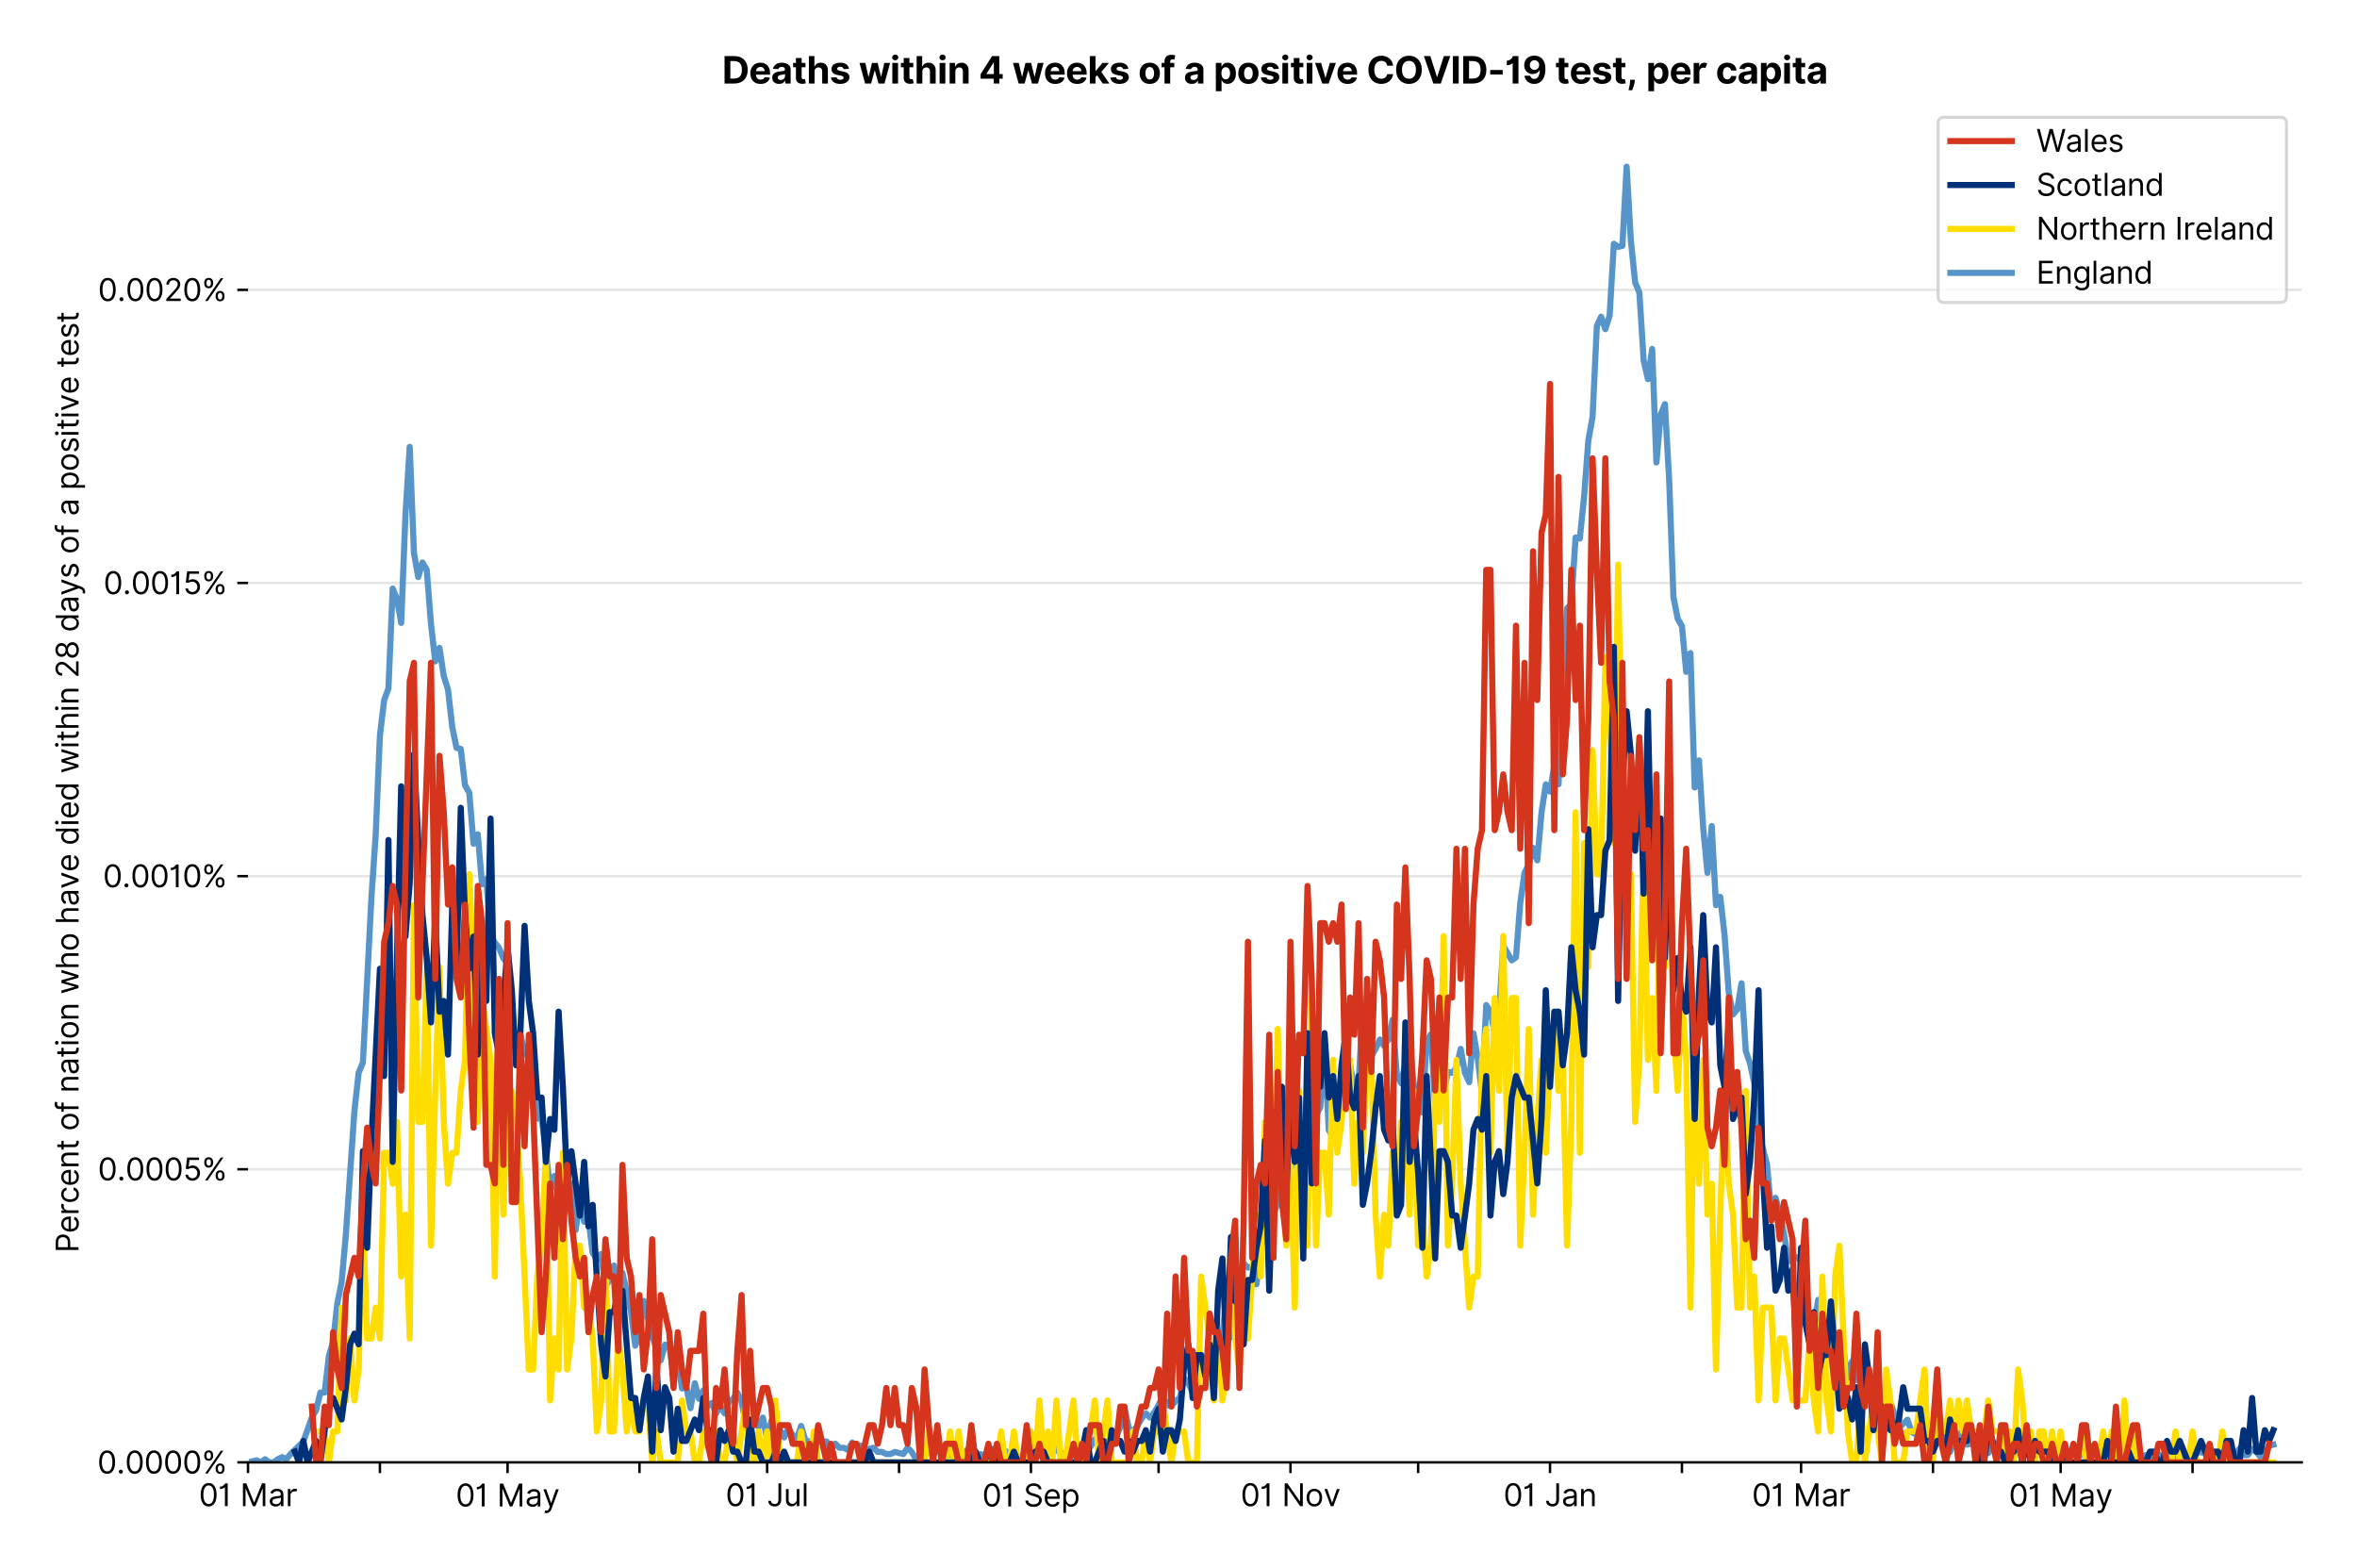<?xml version="1.0" encoding="utf-8" standalone="no"?>
<!DOCTYPE svg PUBLIC "-//W3C//DTD SVG 1.1//EN"
  "http://www.w3.org/Graphics/SVG/1.1/DTD/svg11.dtd">
<svg version="1.1" viewBox="0 0 768.462 511.234" xmlns="http://www.w3.org/2000/svg" xmlns:xlink="http://www.w3.org/1999/xlink">
 <defs>
  <style type="text/css">*{stroke-linecap:butt;stroke-linejoin:round;}</style>
 </defs>
 <g id="figure_1">
  <g id="patch_1">
   <path d="M 0 511.234 
L 768.462 511.234 
L 768.462 0 
L 0 0 
z
" style="fill:#ffffff;"/>
  </g>
  <g id="axes_1">
   <g id="patch_2">
    <path d="M 80.862 476.745 
L 750.462 476.745 
L 750.462 33.225 
L 80.862 33.225 
z
" style="fill:#ffffff;"/>
   </g>
   <g id="matplotlib.axis_1">
    <g id="xtick_1">
     <g id="line2d_1">
      <defs>
       <path d="M 0 0 
L 0 3.5 
" id="m83ffbd0476" style="stroke:#000000;stroke-width:0.8;"/>
      </defs>
      <g>
       <use style="stroke:#000000;stroke-width:0.8;" x="80.862" xlink:href="#m83ffbd0476" y="476.745"/>
      </g>
     </g>
     <g id="text_1">
      <!-- 01 Mar -->
      <g transform="translate(64.826 491.018)scale(0.1 -0.1)">
       <defs>
        <path d="M 2000 -64 
Q 1230 -64 806 561 
Q 382 1186 382 2327 
Q 382 3459 809 4088 
Q 1236 4718 2000 4718 
Q 2764 4718 3191 4088 
Q 3618 3459 3618 2327 
Q 3618 1186 3194 561 
Q 2771 -64 2000 -64 
z
M 2000 436 
Q 2509 436 2791 927 
Q 3073 1418 3073 2327 
Q 3073 3234 2789 3730 
Q 2505 4227 2000 4227 
Q 1496 4227 1211 3730 
Q 927 3234 927 2327 
Q 927 1418 1210 927 
Q 1493 436 2000 436 
z
" id="Inter-Regular-30" transform="scale(0.016)"/>
        <path d="M 1973 4655 
L 1973 0 
L 1409 0 
L 1409 3836 
L 1373 3836 
Q 1341 3773 1209 3692 
Q 1077 3611 868 3551 
Q 659 3491 391 3491 
L 391 3964 
Q 661 3964 859 4061 
Q 1057 4159 1190 4291 
Q 1323 4423 1392 4529 
Q 1461 4636 1473 4655 
L 1973 4655 
z
" id="Inter-Regular-31" transform="scale(0.016)"/>
        <path id="Inter-Regular-20" transform="scale(0.016)"/>
        <path d="M 564 4655 
L 1236 4655 
L 2818 791 
L 2873 791 
L 4455 4655 
L 5127 4655 
L 5127 0 
L 4600 0 
L 4600 3536 
L 4555 3536 
L 3100 0 
L 2591 0 
L 1136 3536 
L 1091 3536 
L 1091 0 
L 564 0 
L 564 4655 
z
" id="Inter-Regular-4d" transform="scale(0.016)"/>
        <path d="M 1518 -82 
Q 1186 -82 916 44 
Q 646 170 486 410 
Q 327 650 327 991 
Q 327 1291 445 1478 
Q 564 1666 761 1773 
Q 959 1880 1199 1933 
Q 1439 1986 1682 2018 
Q 2000 2059 2199 2080 
Q 2398 2102 2490 2154 
Q 2582 2207 2582 2336 
L 2582 2355 
Q 2582 2691 2399 2877 
Q 2216 3064 1846 3064 
Q 1461 3064 1243 2895 
Q 1025 2727 936 2536 
L 427 2718 
Q 564 3036 792 3214 
Q 1021 3393 1292 3464 
Q 1564 3536 1827 3536 
Q 1996 3536 2215 3496 
Q 2434 3457 2640 3334 
Q 2846 3211 2982 2963 
Q 3118 2716 3118 2300 
L 3118 0 
L 2582 0 
L 2582 473 
L 2555 473 
Q 2500 359 2373 229 
Q 2246 100 2034 9 
Q 1823 -82 1518 -82 
z
M 1600 400 
Q 1918 400 2137 525 
Q 2357 650 2469 847 
Q 2582 1045 2582 1264 
L 2582 1755 
Q 2548 1714 2433 1681 
Q 2318 1648 2169 1624 
Q 2021 1600 1881 1583 
Q 1741 1566 1655 1555 
Q 1446 1527 1265 1467 
Q 1084 1407 974 1287 
Q 864 1168 864 964 
Q 864 684 1072 542 
Q 1280 400 1600 400 
z
" id="Inter-Regular-61" transform="scale(0.016)"/>
        <path d="M 491 0 
L 491 3491 
L 1009 3491 
L 1009 2964 
L 1046 2964 
Q 1139 3223 1389 3384 
Q 1639 3545 1955 3545 
Q 2100 3545 2209 3511 
Q 2318 3477 2400 3418 
L 2218 2964 
Q 2161 2993 2085 3010 
Q 2009 3027 1909 3027 
Q 1527 3027 1277 2794 
Q 1027 2561 1027 2209 
L 1027 0 
L 491 0 
z
" id="Inter-Regular-72" transform="scale(0.016)"/>
       </defs>
       <use xlink:href="#Inter-Regular-30"/>
       <use x="62.5" xlink:href="#Inter-Regular-31"/>
       <use x="106.676" xlink:href="#Inter-Regular-20"/>
       <use x="134.801" xlink:href="#Inter-Regular-4d"/>
       <use x="225.994" xlink:href="#Inter-Regular-61"/>
       <use x="282.386" xlink:href="#Inter-Regular-72"/>
      </g>
     </g>
    </g>
    <g id="xtick_2">
     <g id="line2d_2">
      <g>
       <use style="stroke:#000000;stroke-width:0.8;" x="123.868" xlink:href="#m83ffbd0476" y="476.745"/>
      </g>
     </g>
    </g>
    <g id="xtick_3">
     <g id="line2d_3">
      <g>
       <use style="stroke:#000000;stroke-width:0.8;" x="165.486" xlink:href="#m83ffbd0476" y="476.745"/>
      </g>
     </g>
     <g id="text_2">
      <!-- 01 May -->
      <g transform="translate(148.582 491.117)scale(0.1 -0.1)">
       <defs>
        <path d="M 818 -1355 
Q 682 -1355 575 -1333 
Q 468 -1311 427 -1291 
L 564 -818 
Q 857 -893 1053 -814 
Q 1250 -736 1391 -345 
L 1509 -18 
L 218 3491 
L 800 3491 
L 1764 709 
L 1800 709 
L 2764 3491 
L 3346 3491 
L 1846 -564 
Q 1550 -1355 818 -1355 
z
" id="Inter-Regular-79" transform="scale(0.016)"/>
       </defs>
       <use xlink:href="#Inter-Regular-30"/>
       <use x="62.5" xlink:href="#Inter-Regular-31"/>
       <use x="106.676" xlink:href="#Inter-Regular-20"/>
       <use x="134.801" xlink:href="#Inter-Regular-4d"/>
       <use x="225.994" xlink:href="#Inter-Regular-61"/>
       <use x="282.386" xlink:href="#Inter-Regular-79"/>
      </g>
     </g>
    </g>
    <g id="xtick_4">
     <g id="line2d_4">
      <g>
       <use style="stroke:#000000;stroke-width:0.8;" x="208.491" xlink:href="#m83ffbd0476" y="476.745"/>
      </g>
     </g>
    </g>
    <g id="xtick_5">
     <g id="line2d_5">
      <g>
       <use style="stroke:#000000;stroke-width:0.8;" x="250.109" xlink:href="#m83ffbd0476" y="476.745"/>
      </g>
     </g>
     <g id="text_3">
      <!-- 01 Jul -->
      <g transform="translate(236.565 491.018)scale(0.1 -0.1)">
       <defs>
        <path d="M 2346 4655 
L 2909 4655 
L 2909 1327 
Q 2909 657 2549 296 
Q 2189 -64 1582 -64 
Q 1200 -64 902 76 
Q 605 216 434 475 
Q 264 734 264 1091 
L 818 1091 
Q 818 795 1034 615 
Q 1250 436 1582 436 
Q 1948 436 2147 664 
Q 2346 893 2346 1327 
L 2346 4655 
z
" id="Inter-Regular-4a" transform="scale(0.016)"/>
        <path d="M 2691 1427 
L 2691 3491 
L 3227 3491 
L 3227 0 
L 2691 0 
L 2691 591 
L 2655 591 
Q 2532 325 2273 140 
Q 2014 -45 1618 -45 
Q 1127 -45 809 280 
Q 491 605 491 1273 
L 491 3491 
L 1027 3491 
L 1027 1309 
Q 1027 927 1242 700 
Q 1457 473 1791 473 
Q 1991 473 2199 575 
Q 2407 677 2549 888 
Q 2691 1100 2691 1427 
z
" id="Inter-Regular-75" transform="scale(0.016)"/>
        <path d="M 1027 4655 
L 1027 0 
L 491 0 
L 491 4655 
L 1027 4655 
z
" id="Inter-Regular-6c" transform="scale(0.016)"/>
       </defs>
       <use xlink:href="#Inter-Regular-30"/>
       <use x="62.5" xlink:href="#Inter-Regular-31"/>
       <use x="106.676" xlink:href="#Inter-Regular-20"/>
       <use x="134.801" xlink:href="#Inter-Regular-4a"/>
       <use x="189.063" xlink:href="#Inter-Regular-75"/>
       <use x="247.159" xlink:href="#Inter-Regular-6c"/>
      </g>
     </g>
    </g>
    <g id="xtick_6">
     <g id="line2d_6">
      <g>
       <use style="stroke:#000000;stroke-width:0.8;" x="293.114" xlink:href="#m83ffbd0476" y="476.745"/>
      </g>
     </g>
    </g>
    <g id="xtick_7">
     <g id="line2d_7">
      <g>
       <use style="stroke:#000000;stroke-width:0.8;" x="336.119" xlink:href="#m83ffbd0476" y="476.745"/>
      </g>
     </g>
     <g id="text_4">
      <!-- 01 Sep -->
      <g transform="translate(320.231 491.117)scale(0.1 -0.1)">
       <defs>
        <path d="M 3109 3491 
Q 3068 3836 2777 4027 
Q 2486 4218 2064 4218 
Q 1600 4218 1318 3999 
Q 1036 3780 1036 3445 
Q 1036 3195 1189 3042 
Q 1343 2889 1553 2803 
Q 1764 2718 1936 2673 
L 2409 2545 
Q 2591 2498 2815 2414 
Q 3039 2330 3244 2185 
Q 3450 2041 3584 1816 
Q 3718 1591 3718 1264 
Q 3718 886 3521 581 
Q 3325 277 2949 97 
Q 2573 -82 2036 -82 
Q 1286 -82 845 272 
Q 405 627 364 1200 
L 946 1200 
Q 968 936 1124 764 
Q 1280 593 1519 510 
Q 1759 427 2036 427 
Q 2359 427 2616 533 
Q 2873 639 3023 828 
Q 3173 1018 3173 1273 
Q 3173 1505 3043 1650 
Q 2914 1795 2702 1886 
Q 2491 1977 2246 2045 
L 1673 2209 
Q 1127 2366 809 2657 
Q 491 2948 491 3418 
Q 491 3809 703 4101 
Q 916 4393 1276 4555 
Q 1636 4718 2082 4718 
Q 2532 4718 2882 4558 
Q 3232 4398 3437 4120 
Q 3643 3843 3655 3491 
L 3109 3491 
z
" id="Inter-Regular-53" transform="scale(0.016)"/>
        <path d="M 1955 -73 
Q 1450 -73 1085 151 
Q 721 375 524 778 
Q 327 1182 327 1718 
Q 327 2255 524 2665 
Q 721 3075 1074 3305 
Q 1427 3536 1900 3536 
Q 2173 3536 2439 3445 
Q 2705 3355 2923 3151 
Q 3141 2948 3270 2614 
Q 3400 2280 3400 1791 
L 3400 1564 
L 866 1564 
Q 884 1005 1183 707 
Q 1482 409 1955 409 
Q 2271 409 2498 545 
Q 2725 682 2827 955 
L 3346 809 
Q 3223 414 2854 170 
Q 2486 -73 1955 -73 
z
M 866 2027 
L 2855 2027 
Q 2855 2470 2595 2762 
Q 2336 3055 1900 3055 
Q 1593 3055 1368 2911 
Q 1143 2768 1013 2533 
Q 884 2298 866 2027 
z
" id="Inter-Regular-65" transform="scale(0.016)"/>
        <path d="M 491 -1309 
L 491 3491 
L 1009 3491 
L 1009 2936 
L 1073 2936 
Q 1132 3027 1237 3169 
Q 1343 3311 1542 3423 
Q 1741 3536 2082 3536 
Q 2523 3536 2859 3315 
Q 3196 3095 3384 2690 
Q 3573 2286 3573 1736 
Q 3573 1182 3384 776 
Q 3196 370 2861 148 
Q 2527 -73 2091 -73 
Q 1755 -73 1552 39 
Q 1350 152 1241 296 
Q 1132 441 1073 536 
L 1027 536 
L 1027 -1309 
L 491 -1309 
z
M 1018 1745 
Q 1018 1152 1276 780 
Q 1534 409 2018 409 
Q 2355 409 2581 587 
Q 2807 766 2921 1069 
Q 3036 1373 3036 1745 
Q 3036 2114 2923 2410 
Q 2811 2707 2585 2881 
Q 2359 3055 2018 3055 
Q 1527 3055 1272 2693 
Q 1018 2332 1018 1745 
z
" id="Inter-Regular-70" transform="scale(0.016)"/>
       </defs>
       <use xlink:href="#Inter-Regular-30"/>
       <use x="62.5" xlink:href="#Inter-Regular-31"/>
       <use x="106.676" xlink:href="#Inter-Regular-20"/>
       <use x="134.801" xlink:href="#Inter-Regular-53"/>
       <use x="198.58" xlink:href="#Inter-Regular-65"/>
       <use x="256.818" xlink:href="#Inter-Regular-70"/>
      </g>
     </g>
    </g>
    <g id="xtick_8">
     <g id="line2d_8">
      <g>
       <use style="stroke:#000000;stroke-width:0.8;" x="377.737" xlink:href="#m83ffbd0476" y="476.745"/>
      </g>
     </g>
    </g>
    <g id="xtick_9">
     <g id="line2d_9">
      <g>
       <use style="stroke:#000000;stroke-width:0.8;" x="420.742" xlink:href="#m83ffbd0476" y="476.745"/>
      </g>
     </g>
     <g id="text_5">
      <!-- 01 Nov -->
      <g transform="translate(404.471 491.018)scale(0.1 -0.1)">
       <defs>
        <path d="M 4255 4655 
L 4255 0 
L 3709 0 
L 1173 3655 
L 1127 3655 
L 1127 0 
L 564 0 
L 564 4655 
L 1109 4655 
L 3655 991 
L 3700 991 
L 3700 4655 
L 4255 4655 
z
" id="Inter-Regular-4e" transform="scale(0.016)"/>
        <path d="M 1909 -73 
Q 1436 -73 1080 152 
Q 725 377 526 781 
Q 327 1186 327 1727 
Q 327 2273 526 2679 
Q 725 3086 1080 3311 
Q 1436 3536 1909 3536 
Q 2382 3536 2737 3311 
Q 3093 3086 3292 2679 
Q 3491 2273 3491 1727 
Q 3491 1186 3292 781 
Q 3093 377 2737 152 
Q 2382 -73 1909 -73 
z
M 1909 409 
Q 2268 409 2500 593 
Q 2732 777 2843 1077 
Q 2955 1377 2955 1727 
Q 2955 2077 2843 2379 
Q 2732 2682 2500 2868 
Q 2268 3055 1909 3055 
Q 1550 3055 1318 2868 
Q 1086 2682 975 2379 
Q 864 2077 864 1727 
Q 864 1377 975 1077 
Q 1086 777 1318 593 
Q 1550 409 1909 409 
z
" id="Inter-Regular-6f" transform="scale(0.016)"/>
        <path d="M 3346 3491 
L 2055 0 
L 1509 0 
L 218 3491 
L 800 3491 
L 1764 709 
L 1800 709 
L 2764 3491 
L 3346 3491 
z
" id="Inter-Regular-76" transform="scale(0.016)"/>
       </defs>
       <use xlink:href="#Inter-Regular-30"/>
       <use x="62.5" xlink:href="#Inter-Regular-31"/>
       <use x="106.676" xlink:href="#Inter-Regular-20"/>
       <use x="134.801" xlink:href="#Inter-Regular-4e"/>
       <use x="210.085" xlink:href="#Inter-Regular-6f"/>
       <use x="269.744" xlink:href="#Inter-Regular-76"/>
      </g>
     </g>
    </g>
    <g id="xtick_10">
     <g id="line2d_10">
      <g>
       <use style="stroke:#000000;stroke-width:0.8;" x="462.36" xlink:href="#m83ffbd0476" y="476.745"/>
      </g>
     </g>
    </g>
    <g id="xtick_11">
     <g id="line2d_11">
      <g>
       <use style="stroke:#000000;stroke-width:0.8;" x="505.365" xlink:href="#m83ffbd0476" y="476.745"/>
      </g>
     </g>
     <g id="text_6">
      <!-- 01 Jan -->
      <g transform="translate(490.166 491.018)scale(0.1 -0.1)">
       <defs>
        <path d="M 1027 2100 
L 1027 0 
L 491 0 
L 491 3491 
L 1009 3491 
L 1009 2945 
L 1055 2945 
Q 1177 3211 1427 3373 
Q 1677 3536 2073 3536 
Q 2602 3536 2928 3211 
Q 3255 2886 3255 2218 
L 3255 0 
L 2718 0 
L 2718 2182 
Q 2718 2593 2504 2824 
Q 2291 3055 1918 3055 
Q 1534 3055 1280 2806 
Q 1027 2557 1027 2100 
z
" id="Inter-Regular-6e" transform="scale(0.016)"/>
       </defs>
       <use xlink:href="#Inter-Regular-30"/>
       <use x="62.5" xlink:href="#Inter-Regular-31"/>
       <use x="106.676" xlink:href="#Inter-Regular-20"/>
       <use x="134.801" xlink:href="#Inter-Regular-4a"/>
       <use x="189.063" xlink:href="#Inter-Regular-61"/>
       <use x="245.455" xlink:href="#Inter-Regular-6e"/>
      </g>
     </g>
    </g>
    <g id="xtick_12">
     <g id="line2d_12">
      <g>
       <use style="stroke:#000000;stroke-width:0.8;" x="548.37" xlink:href="#m83ffbd0476" y="476.745"/>
      </g>
     </g>
    </g>
    <g id="xtick_13">
     <g id="line2d_13">
      <g>
       <use style="stroke:#000000;stroke-width:0.8;" x="587.214" xlink:href="#m83ffbd0476" y="476.745"/>
      </g>
     </g>
     <g id="text_7">
      <!-- 01 Mar -->
      <g transform="translate(571.177 491.018)scale(0.1 -0.1)">
       <use xlink:href="#Inter-Regular-30"/>
       <use x="62.5" xlink:href="#Inter-Regular-31"/>
       <use x="106.676" xlink:href="#Inter-Regular-20"/>
       <use x="134.801" xlink:href="#Inter-Regular-4d"/>
       <use x="225.994" xlink:href="#Inter-Regular-61"/>
       <use x="282.386" xlink:href="#Inter-Regular-72"/>
      </g>
     </g>
    </g>
    <g id="xtick_14">
     <g id="line2d_14">
      <g>
       <use style="stroke:#000000;stroke-width:0.8;" x="630.219" xlink:href="#m83ffbd0476" y="476.745"/>
      </g>
     </g>
    </g>
    <g id="xtick_15">
     <g id="line2d_15">
      <g>
       <use style="stroke:#000000;stroke-width:0.8;" x="671.837" xlink:href="#m83ffbd0476" y="476.745"/>
      </g>
     </g>
     <g id="text_8">
      <!-- 01 May -->
      <g transform="translate(654.934 491.117)scale(0.1 -0.1)">
       <use xlink:href="#Inter-Regular-30"/>
       <use x="62.5" xlink:href="#Inter-Regular-31"/>
       <use x="106.676" xlink:href="#Inter-Regular-20"/>
       <use x="134.801" xlink:href="#Inter-Regular-4d"/>
       <use x="225.994" xlink:href="#Inter-Regular-61"/>
       <use x="282.386" xlink:href="#Inter-Regular-79"/>
      </g>
     </g>
    </g>
    <g id="xtick_16">
     <g id="line2d_16">
      <g>
       <use style="stroke:#000000;stroke-width:0.8;" x="714.842" xlink:href="#m83ffbd0476" y="476.745"/>
      </g>
     </g>
    </g>
   </g>
   <g id="matplotlib.axis_2">
    <g id="ytick_1">
     <g id="line2d_17">
      <path clip-path="url(#p63e1926270)" d="M 80.862 476.745 
L 750.462 476.745 
" style="fill:none;stroke:#e5e5e5;stroke-linecap:square;stroke-width:0.8;"/>
     </g>
     <g id="line2d_18">
      <defs>
       <path d="M 0 0 
L -3.5 0 
" id="m9c333b94d0" style="stroke:#000000;stroke-width:0.8;"/>
      </defs>
      <g>
       <use style="stroke:#000000;stroke-width:0.8;" x="80.862" xlink:href="#m9c333b94d0" y="476.745"/>
      </g>
     </g>
     <g id="text_9">
      <!-- 0.0000% -->
      <g transform="translate(31.731 480.382)scale(0.1 -0.1)">
       <defs>
        <path d="M 882 -36 
Q 714 -36 593 84 
Q 473 205 473 373 
Q 473 541 593 661 
Q 714 782 882 782 
Q 1050 782 1170 661 
Q 1291 541 1291 373 
Q 1291 205 1170 84 
Q 1050 -36 882 -36 
z
" id="Inter-Regular-2e" transform="scale(0.016)"/>
        <path d="M 2855 873 
L 2855 1118 
Q 2855 1373 2960 1585 
Q 3066 1798 3269 1926 
Q 3473 2055 3764 2055 
Q 4059 2055 4259 1926 
Q 4459 1798 4561 1585 
Q 4664 1373 4664 1118 
L 4664 873 
Q 4664 618 4560 405 
Q 4457 193 4256 64 
Q 4055 -64 3764 -64 
Q 3468 -64 3266 64 
Q 3064 193 2959 405 
Q 2855 618 2855 873 
z
M 536 3536 
L 536 3782 
Q 536 4036 642 4248 
Q 748 4461 951 4589 
Q 1155 4718 1446 4718 
Q 1741 4718 1941 4589 
Q 2141 4461 2243 4248 
Q 2346 4036 2346 3782 
L 2346 3536 
Q 2346 3282 2242 3069 
Q 2139 2857 1937 2728 
Q 1736 2600 1446 2600 
Q 1150 2600 948 2728 
Q 746 2857 641 3069 
Q 536 3282 536 3536 
z
M 709 0 
L 3909 4655 
L 4427 4655 
L 1227 0 
L 709 0 
z
M 3318 1118 
L 3318 873 
Q 3318 661 3418 494 
Q 3518 327 3764 327 
Q 4002 327 4101 494 
Q 4200 661 4200 873 
L 4200 1118 
Q 4200 1330 4104 1497 
Q 4009 1664 3764 1664 
Q 3525 1664 3421 1497 
Q 3318 1330 3318 1118 
z
M 1000 3782 
L 1000 3536 
Q 1000 3325 1100 3158 
Q 1200 2991 1446 2991 
Q 1684 2991 1783 3158 
Q 1882 3325 1882 3536 
L 1882 3782 
Q 1882 3993 1786 4160 
Q 1691 4327 1446 4327 
Q 1207 4327 1103 4160 
Q 1000 3993 1000 3782 
z
" id="Inter-Regular-25" transform="scale(0.016)"/>
       </defs>
       <use xlink:href="#Inter-Regular-30"/>
       <use x="62.5" xlink:href="#Inter-Regular-2e"/>
       <use x="90.057" xlink:href="#Inter-Regular-30"/>
       <use x="152.557" xlink:href="#Inter-Regular-30"/>
       <use x="215.057" xlink:href="#Inter-Regular-30"/>
       <use x="277.557" xlink:href="#Inter-Regular-30"/>
       <use x="340.057" xlink:href="#Inter-Regular-25"/>
      </g>
     </g>
    </g>
    <g id="ytick_2">
     <g id="line2d_19">
      <path clip-path="url(#p63e1926270)" d="M 80.862 381.184 
L 750.462 381.184 
" style="fill:none;stroke:#e5e5e5;stroke-linecap:square;stroke-width:0.8;"/>
     </g>
     <g id="line2d_20">
      <g>
       <use style="stroke:#000000;stroke-width:0.8;" x="80.862" xlink:href="#m9c333b94d0" y="381.184"/>
      </g>
     </g>
     <g id="text_10">
      <!-- 0.0005% -->
      <g transform="translate(31.902 384.821)scale(0.1 -0.1)">
       <defs>
        <path d="M 1936 -64 
Q 1536 -64 1216 95 
Q 896 255 702 532 
Q 509 809 491 1164 
L 1036 1164 
Q 1068 848 1324 642 
Q 1580 436 1936 436 
Q 2223 436 2447 570 
Q 2671 705 2799 940 
Q 2927 1175 2927 1473 
Q 2927 1777 2794 2017 
Q 2661 2257 2429 2395 
Q 2198 2534 1900 2536 
Q 1686 2539 1461 2472 
Q 1236 2405 1091 2300 
L 564 2364 
L 846 4655 
L 3264 4655 
L 3264 4155 
L 1318 4155 
L 1155 2782 
L 1182 2782 
Q 1325 2895 1541 2970 
Q 1757 3045 1991 3045 
Q 2418 3045 2753 2842 
Q 3089 2639 3281 2286 
Q 3473 1934 3473 1482 
Q 3473 1036 3274 687 
Q 3075 339 2727 137 
Q 2380 -64 1936 -64 
z
" id="Inter-Regular-35" transform="scale(0.016)"/>
       </defs>
       <use xlink:href="#Inter-Regular-30"/>
       <use x="62.5" xlink:href="#Inter-Regular-2e"/>
       <use x="90.057" xlink:href="#Inter-Regular-30"/>
       <use x="152.557" xlink:href="#Inter-Regular-30"/>
       <use x="215.057" xlink:href="#Inter-Regular-30"/>
       <use x="277.557" xlink:href="#Inter-Regular-35"/>
       <use x="338.352" xlink:href="#Inter-Regular-25"/>
      </g>
     </g>
    </g>
    <g id="ytick_3">
     <g id="line2d_21">
      <path clip-path="url(#p63e1926270)" d="M 80.862 285.623 
L 750.462 285.623 
" style="fill:none;stroke:#e5e5e5;stroke-linecap:square;stroke-width:0.8;"/>
     </g>
     <g id="line2d_22">
      <g>
       <use style="stroke:#000000;stroke-width:0.8;" x="80.862" xlink:href="#m9c333b94d0" y="285.623"/>
      </g>
     </g>
     <g id="text_11">
      <!-- 0.0010% -->
      <g transform="translate(33.564 289.259)scale(0.1 -0.1)">
       <use xlink:href="#Inter-Regular-30"/>
       <use x="62.5" xlink:href="#Inter-Regular-2e"/>
       <use x="90.057" xlink:href="#Inter-Regular-30"/>
       <use x="152.557" xlink:href="#Inter-Regular-30"/>
       <use x="215.057" xlink:href="#Inter-Regular-31"/>
       <use x="259.233" xlink:href="#Inter-Regular-30"/>
       <use x="321.733" xlink:href="#Inter-Regular-25"/>
      </g>
     </g>
    </g>
    <g id="ytick_4">
     <g id="line2d_23">
      <path clip-path="url(#p63e1926270)" d="M 80.862 190.062 
L 750.462 190.062 
" style="fill:none;stroke:#e5e5e5;stroke-linecap:square;stroke-width:0.8;"/>
     </g>
     <g id="line2d_24">
      <g>
       <use style="stroke:#000000;stroke-width:0.8;" x="80.862" xlink:href="#m9c333b94d0" y="190.062"/>
      </g>
     </g>
     <g id="text_12">
      <!-- 0.0015% -->
      <g transform="translate(33.734 193.698)scale(0.1 -0.1)">
       <use xlink:href="#Inter-Regular-30"/>
       <use x="62.5" xlink:href="#Inter-Regular-2e"/>
       <use x="90.057" xlink:href="#Inter-Regular-30"/>
       <use x="152.557" xlink:href="#Inter-Regular-30"/>
       <use x="215.057" xlink:href="#Inter-Regular-31"/>
       <use x="259.233" xlink:href="#Inter-Regular-35"/>
       <use x="320.028" xlink:href="#Inter-Regular-25"/>
      </g>
     </g>
    </g>
    <g id="ytick_5">
     <g id="line2d_25">
      <path clip-path="url(#p63e1926270)" d="M 80.862 94.5 
L 750.462 94.5 
" style="fill:none;stroke:#e5e5e5;stroke-linecap:square;stroke-width:0.8;"/>
     </g>
     <g id="line2d_26">
      <g>
       <use style="stroke:#000000;stroke-width:0.8;" x="80.862" xlink:href="#m9c333b94d0" y="94.5"/>
      </g>
     </g>
     <g id="text_13">
      <!-- 0.0020% -->
      <g transform="translate(31.93 98.137)scale(0.1 -0.1)">
       <defs>
        <path d="M 482 0 
L 482 409 
L 2018 2091 
Q 2289 2386 2464 2605 
Q 2639 2825 2724 3019 
Q 2809 3214 2809 3427 
Q 2809 3795 2553 4011 
Q 2298 4227 1918 4227 
Q 1514 4227 1275 3985 
Q 1036 3743 1036 3345 
L 500 3345 
Q 500 3755 688 4064 
Q 877 4373 1203 4545 
Q 1530 4718 1936 4718 
Q 2346 4718 2661 4545 
Q 2977 4373 3156 4079 
Q 3336 3786 3336 3427 
Q 3336 3170 3244 2926 
Q 3152 2682 2926 2383 
Q 2700 2084 2300 1655 
L 1255 536 
L 1255 500 
L 3418 500 
L 3418 0 
L 482 0 
z
" id="Inter-Regular-32" transform="scale(0.016)"/>
       </defs>
       <use xlink:href="#Inter-Regular-30"/>
       <use x="62.5" xlink:href="#Inter-Regular-2e"/>
       <use x="90.057" xlink:href="#Inter-Regular-30"/>
       <use x="152.557" xlink:href="#Inter-Regular-30"/>
       <use x="215.057" xlink:href="#Inter-Regular-32"/>
       <use x="275.568" xlink:href="#Inter-Regular-30"/>
       <use x="338.068" xlink:href="#Inter-Regular-25"/>
      </g>
     </g>
    </g>
    <g id="text_14">
     <!-- Percent of nation who have died within 28 days of a positive test -->
     <g transform="translate(25.614 408.396)rotate(-90)scale(0.1 -0.1)">
      <defs>
       <path d="M 564 0 
L 564 4655 
L 2136 4655 
Q 2684 4655 3033 4458 
Q 3382 4261 3550 3927 
Q 3718 3593 3718 3182 
Q 3718 2770 3551 2434 
Q 3384 2098 3036 1899 
Q 2689 1700 2146 1700 
L 1127 1700 
L 1127 0 
L 564 0 
z
M 1127 2200 
L 2127 2200 
Q 2689 2200 2926 2482 
Q 3164 2764 3164 3182 
Q 3164 3602 2925 3878 
Q 2686 4155 2118 4155 
L 1127 4155 
L 1127 2200 
z
" id="Inter-Regular-50" transform="scale(0.016)"/>
       <path d="M 1909 -73 
Q 1418 -73 1063 159 
Q 709 391 518 798 
Q 327 1205 327 1727 
Q 327 2259 524 2667 
Q 721 3075 1074 3305 
Q 1427 3536 1900 3536 
Q 2268 3536 2563 3400 
Q 2859 3264 3047 3018 
Q 3236 2773 3282 2445 
L 2746 2445 
Q 2684 2684 2474 2869 
Q 2264 3055 1909 3055 
Q 1439 3055 1151 2697 
Q 864 2339 864 1745 
Q 864 1139 1148 774 
Q 1432 409 1909 409 
Q 2223 409 2447 570 
Q 2671 732 2746 1018 
L 3282 1018 
Q 3236 709 3058 462 
Q 2880 216 2588 71 
Q 2296 -73 1909 -73 
z
" id="Inter-Regular-63" transform="scale(0.016)"/>
       <path d="M 2009 3491 
L 2009 3036 
L 1264 3036 
L 1264 1000 
Q 1264 773 1331 660 
Q 1398 548 1503 510 
Q 1609 473 1727 473 
Q 1816 473 1873 483 
Q 1930 493 1964 500 
L 2073 18 
Q 2018 -2 1920 -23 
Q 1823 -45 1673 -45 
Q 1446 -45 1228 52 
Q 1011 150 869 350 
Q 727 550 727 855 
L 727 3036 
L 200 3036 
L 200 3491 
L 727 3491 
L 727 4327 
L 1264 4327 
L 1264 3491 
L 2009 3491 
z
" id="Inter-Regular-74" transform="scale(0.016)"/>
       <path d="M 2046 3491 
L 2046 3036 
L 1264 3036 
L 1264 0 
L 727 0 
L 727 3036 
L 164 3036 
L 164 3491 
L 727 3491 
L 727 3973 
Q 727 4273 868 4473 
Q 1009 4673 1234 4773 
Q 1459 4873 1709 4873 
Q 1907 4873 2032 4841 
Q 2157 4809 2218 4782 
L 2064 4318 
Q 2023 4332 1951 4352 
Q 1880 4373 1764 4373 
Q 1498 4373 1381 4239 
Q 1264 4105 1264 3845 
L 1264 3491 
L 2046 3491 
z
" id="Inter-Regular-66" transform="scale(0.016)"/>
       <path d="M 491 0 
L 491 3491 
L 1027 3491 
L 1027 0 
L 491 0 
z
M 764 4073 
Q 607 4073 494 4179 
Q 382 4286 382 4436 
Q 382 4586 494 4693 
Q 607 4800 764 4800 
Q 921 4800 1033 4693 
Q 1146 4586 1146 4436 
Q 1146 4286 1033 4179 
Q 921 4073 764 4073 
z
" id="Inter-Regular-69" transform="scale(0.016)"/>
       <path d="M 1282 0 
L 218 3491 
L 782 3491 
L 1536 818 
L 1573 818 
L 2318 3491 
L 2891 3491 
L 3627 827 
L 3664 827 
L 4418 3491 
L 4982 3491 
L 3918 0 
L 3391 0 
L 2627 2682 
L 2573 2682 
L 1809 0 
L 1282 0 
z
" id="Inter-Regular-77" transform="scale(0.016)"/>
       <path d="M 1027 2100 
L 1027 0 
L 491 0 
L 491 4655 
L 1027 4655 
L 1027 2945 
L 1073 2945 
Q 1196 3216 1442 3376 
Q 1689 3536 2100 3536 
Q 2636 3536 2963 3213 
Q 3291 2891 3291 2218 
L 3291 0 
L 2755 0 
L 2755 2182 
Q 2755 2598 2540 2826 
Q 2325 3055 1946 3055 
Q 1548 3055 1287 2806 
Q 1027 2557 1027 2100 
z
" id="Inter-Regular-68" transform="scale(0.016)"/>
       <path d="M 1809 -73 
Q 1373 -73 1039 148 
Q 705 370 516 776 
Q 327 1182 327 1736 
Q 327 2286 516 2690 
Q 705 3095 1041 3315 
Q 1377 3536 1818 3536 
Q 2159 3536 2358 3423 
Q 2557 3311 2662 3169 
Q 2768 3027 2827 2936 
L 2873 2936 
L 2873 4655 
L 3409 4655 
L 3409 0 
L 2891 0 
L 2891 536 
L 2827 536 
Q 2768 441 2659 296 
Q 2550 152 2348 39 
Q 2146 -73 1809 -73 
z
M 1882 409 
Q 2366 409 2624 780 
Q 2882 1152 2882 1745 
Q 2882 2332 2627 2693 
Q 2373 3055 1882 3055 
Q 1541 3055 1315 2881 
Q 1089 2707 976 2410 
Q 864 2114 864 1745 
Q 864 1373 978 1069 
Q 1093 766 1319 587 
Q 1546 409 1882 409 
z
" id="Inter-Regular-64" transform="scale(0.016)"/>
       <path d="M 1973 -64 
Q 1505 -64 1147 103 
Q 789 270 589 564 
Q 389 859 391 1236 
Q 389 1532 507 1783 
Q 625 2034 830 2203 
Q 1036 2373 1291 2418 
L 1291 2445 
Q 957 2532 759 2821 
Q 561 3111 564 3482 
Q 561 3836 743 4115 
Q 925 4395 1244 4556 
Q 1564 4718 1973 4718 
Q 2377 4718 2695 4556 
Q 3014 4395 3197 4115 
Q 3380 3836 3382 3482 
Q 3380 3111 3181 2821 
Q 2982 2532 2655 2445 
L 2655 2418 
Q 2907 2373 3109 2203 
Q 3311 2034 3431 1783 
Q 3552 1532 3555 1236 
Q 3552 859 3351 564 
Q 3150 270 2794 103 
Q 2439 -64 1973 -64 
z
M 1973 436 
Q 2446 436 2722 662 
Q 2998 889 3000 1264 
Q 2998 1527 2864 1729 
Q 2730 1932 2499 2048 
Q 2268 2164 1973 2164 
Q 1675 2164 1442 2048 
Q 1209 1932 1076 1729 
Q 943 1527 946 1264 
Q 943 889 1218 662 
Q 1493 436 1973 436 
z
M 1973 2645 
Q 2348 2645 2591 2864 
Q 2834 3084 2836 3445 
Q 2834 3800 2596 4013 
Q 2359 4227 1973 4227 
Q 1582 4227 1344 4013 
Q 1107 3800 1109 3445 
Q 1107 3084 1349 2864 
Q 1591 2645 1973 2645 
z
" id="Inter-Regular-38" transform="scale(0.016)"/>
       <path d="M 2964 2709 
L 2482 2573 
Q 2411 2755 2245 2914 
Q 2080 3073 1727 3073 
Q 1407 3073 1194 2926 
Q 982 2780 982 2555 
Q 982 2355 1127 2239 
Q 1273 2123 1582 2045 
L 2100 1918 
Q 3027 1691 3027 973 
Q 3027 673 2855 436 
Q 2684 200 2377 63 
Q 2071 -73 1664 -73 
Q 1130 -73 780 159 
Q 430 391 336 836 
L 846 964 
Q 989 400 1655 400 
Q 2030 400 2251 560 
Q 2473 720 2473 945 
Q 2473 1316 1955 1436 
L 1373 1573 
Q 893 1686 669 1926 
Q 446 2166 446 2527 
Q 446 2823 613 3050 
Q 780 3277 1069 3406 
Q 1359 3536 1727 3536 
Q 2246 3536 2542 3309 
Q 2839 3082 2964 2709 
z
" id="Inter-Regular-73" transform="scale(0.016)"/>
      </defs>
      <use xlink:href="#Inter-Regular-50"/>
      <use x="63.494" xlink:href="#Inter-Regular-65"/>
      <use x="121.733" xlink:href="#Inter-Regular-72"/>
      <use x="160.085" xlink:href="#Inter-Regular-63"/>
      <use x="215.909" xlink:href="#Inter-Regular-65"/>
      <use x="274.148" xlink:href="#Inter-Regular-6e"/>
      <use x="332.671" xlink:href="#Inter-Regular-74"/>
      <use x="369.034" xlink:href="#Inter-Regular-20"/>
      <use x="397.159" xlink:href="#Inter-Regular-6f"/>
      <use x="456.818" xlink:href="#Inter-Regular-66"/>
      <use x="492.898" xlink:href="#Inter-Regular-20"/>
      <use x="521.023" xlink:href="#Inter-Regular-6e"/>
      <use x="579.546" xlink:href="#Inter-Regular-61"/>
      <use x="635.938" xlink:href="#Inter-Regular-74"/>
      <use x="672.301" xlink:href="#Inter-Regular-69"/>
      <use x="696.023" xlink:href="#Inter-Regular-6f"/>
      <use x="755.682" xlink:href="#Inter-Regular-6e"/>
      <use x="814.205" xlink:href="#Inter-Regular-20"/>
      <use x="842.33" xlink:href="#Inter-Regular-77"/>
      <use x="923.58" xlink:href="#Inter-Regular-68"/>
      <use x="982.671" xlink:href="#Inter-Regular-6f"/>
      <use x="1042.33" xlink:href="#Inter-Regular-20"/>
      <use x="1070.455" xlink:href="#Inter-Regular-68"/>
      <use x="1129.546" xlink:href="#Inter-Regular-61"/>
      <use x="1185.938" xlink:href="#Inter-Regular-76"/>
      <use x="1241.62" xlink:href="#Inter-Regular-65"/>
      <use x="1299.858" xlink:href="#Inter-Regular-20"/>
      <use x="1327.983" xlink:href="#Inter-Regular-64"/>
      <use x="1390.057" xlink:href="#Inter-Regular-69"/>
      <use x="1413.779" xlink:href="#Inter-Regular-65"/>
      <use x="1472.017" xlink:href="#Inter-Regular-64"/>
      <use x="1534.091" xlink:href="#Inter-Regular-20"/>
      <use x="1562.216" xlink:href="#Inter-Regular-77"/>
      <use x="1643.466" xlink:href="#Inter-Regular-69"/>
      <use x="1667.188" xlink:href="#Inter-Regular-74"/>
      <use x="1703.551" xlink:href="#Inter-Regular-68"/>
      <use x="1762.642" xlink:href="#Inter-Regular-69"/>
      <use x="1786.364" xlink:href="#Inter-Regular-6e"/>
      <use x="1844.887" xlink:href="#Inter-Regular-20"/>
      <use x="1873.012" xlink:href="#Inter-Regular-32"/>
      <use x="1933.523" xlink:href="#Inter-Regular-38"/>
      <use x="1995.171" xlink:href="#Inter-Regular-20"/>
      <use x="2023.296" xlink:href="#Inter-Regular-64"/>
      <use x="2085.37" xlink:href="#Inter-Regular-61"/>
      <use x="2141.762" xlink:href="#Inter-Regular-79"/>
      <use x="2197.444" xlink:href="#Inter-Regular-73"/>
      <use x="2249.716" xlink:href="#Inter-Regular-20"/>
      <use x="2277.841" xlink:href="#Inter-Regular-6f"/>
      <use x="2337.5" xlink:href="#Inter-Regular-66"/>
      <use x="2373.58" xlink:href="#Inter-Regular-20"/>
      <use x="2401.705" xlink:href="#Inter-Regular-61"/>
      <use x="2458.097" xlink:href="#Inter-Regular-20"/>
      <use x="2486.222" xlink:href="#Inter-Regular-70"/>
      <use x="2547.16" xlink:href="#Inter-Regular-6f"/>
      <use x="2606.819" xlink:href="#Inter-Regular-73"/>
      <use x="2659.091" xlink:href="#Inter-Regular-69"/>
      <use x="2682.813" xlink:href="#Inter-Regular-74"/>
      <use x="2719.177" xlink:href="#Inter-Regular-69"/>
      <use x="2742.898" xlink:href="#Inter-Regular-76"/>
      <use x="2798.58" xlink:href="#Inter-Regular-65"/>
      <use x="2856.819" xlink:href="#Inter-Regular-20"/>
      <use x="2884.944" xlink:href="#Inter-Regular-74"/>
      <use x="2921.307" xlink:href="#Inter-Regular-65"/>
      <use x="2979.546" xlink:href="#Inter-Regular-73"/>
      <use x="3031.819" xlink:href="#Inter-Regular-74"/>
     </g>
    </g>
   </g>
   <g id="line2d_27">
    <path clip-path="url(#p63e1926270)" d="M 82.25 476.405 
L 83.637 476.066 
L 85.024 476.745 
L 86.412 475.726 
L 87.799 476.745 
L 89.186 476.745 
L 90.573 475.726 
L 91.961 475.047 
L 93.348 475.726 
L 94.735 474.029 
L 98.897 469.954 
L 101.671 462.144 
L 103.059 459.768 
L 104.446 453.995 
L 105.833 453.995 
L 107.221 442.111 
L 108.608 437.357 
L 109.995 424.794 
L 111.382 418.003 
L 112.77 402.384 
L 115.544 362.317 
L 116.931 349.753 
L 118.319 346.358 
L 121.093 292.709 
L 122.48 272.336 
L 123.868 239.739 
L 125.255 228.195 
L 126.642 224.459 
L 128.029 191.863 
L 129.417 195.258 
L 130.804 203.068 
L 132.191 167.755 
L 133.579 145.684 
L 134.966 180.318 
L 136.353 188.128 
L 137.74 183.374 
L 139.128 185.751 
L 140.515 203.407 
L 141.902 215.631 
L 143.289 211.217 
L 144.677 220.385 
L 146.064 224.799 
L 147.451 237.023 
L 148.838 243.814 
L 150.226 244.153 
L 151.613 256.038 
L 153 258.414 
L 154.387 275.052 
L 155.775 271.996 
L 157.162 288.295 
L 158.549 286.597 
L 159.937 304.933 
L 161.324 307.31 
L 162.711 309.007 
L 164.098 312.403 
L 165.486 314.101 
L 166.873 332.776 
L 168.26 345 
L 169.647 336.85 
L 171.035 343.641 
L 172.422 344.321 
L 173.809 341.265 
L 175.196 364.694 
L 176.584 364.694 
L 177.971 374.88 
L 179.358 388.462 
L 180.745 383.369 
L 182.133 389.82 
L 183.52 382.69 
L 184.907 385.406 
L 186.295 385.746 
L 187.682 401.025 
L 189.069 390.839 
L 190.456 398.309 
L 191.844 397.29 
L 193.231 408.495 
L 194.618 410.533 
L 196.005 408.835 
L 197.393 419.361 
L 198.78 417.324 
L 200.167 412.57 
L 201.554 419.022 
L 202.942 414.947 
L 205.716 427.51 
L 207.103 438.715 
L 208.491 435.32 
L 209.878 424.115 
L 212.653 435.659 
L 215.427 443.469 
L 216.814 438.376 
L 218.202 438.715 
L 219.589 447.883 
L 220.976 443.809 
L 222.363 452.637 
L 223.751 451.958 
L 225.138 459.088 
L 226.525 450.939 
L 227.912 456.032 
L 229.3 453.316 
L 230.687 458.409 
L 232.074 457.391 
L 233.461 460.786 
L 234.849 458.409 
L 236.236 460.786 
L 237.623 457.051 
L 239.011 456.032 
L 240.398 453.995 
L 241.785 457.051 
L 243.172 464.182 
L 244.56 463.503 
L 245.947 462.484 
L 247.334 465.2 
L 248.721 462.144 
L 250.109 469.275 
L 251.496 463.163 
L 252.883 467.917 
L 254.27 466.219 
L 255.658 468.596 
L 257.045 465.54 
L 258.432 467.917 
L 259.819 468.935 
L 261.207 464.861 
L 262.594 469.614 
L 263.981 469.954 
L 265.369 472.67 
L 266.756 469.275 
L 268.143 469.954 
L 269.53 469.954 
L 270.918 472.67 
L 272.305 470.633 
L 273.692 471.991 
L 275.079 471.991 
L 276.467 472.67 
L 277.854 470.294 
L 279.241 471.312 
L 280.628 471.312 
L 282.016 474.708 
L 283.403 472.331 
L 284.79 471.991 
L 286.177 473.35 
L 287.565 473.35 
L 288.952 474.029 
L 290.339 474.029 
L 291.727 473.35 
L 294.501 474.029 
L 295.888 471.991 
L 297.276 473.35 
L 298.663 475.726 
L 300.05 473.689 
L 301.437 474.368 
L 302.825 473.01 
L 304.212 474.029 
L 305.599 473.01 
L 306.986 473.35 
L 308.374 474.708 
L 309.761 474.368 
L 311.148 474.708 
L 312.535 473.01 
L 313.923 475.387 
L 315.31 472.67 
L 318.085 476.066 
L 319.472 474.029 
L 322.246 474.708 
L 323.634 472.331 
L 325.021 475.047 
L 326.408 473.01 
L 327.795 473.01 
L 329.183 474.029 
L 330.57 474.029 
L 331.957 475.047 
L 334.732 474.368 
L 336.119 476.066 
L 337.506 474.029 
L 338.893 474.708 
L 340.281 474.708 
L 341.668 472.67 
L 343.055 474.029 
L 344.443 472.331 
L 345.83 473.689 
L 347.217 473.689 
L 348.604 472.67 
L 349.992 473.35 
L 351.379 470.633 
L 352.766 471.991 
L 354.153 470.973 
L 355.541 471.652 
L 356.928 469.275 
L 358.315 468.596 
L 361.09 470.633 
L 362.477 467.238 
L 363.864 468.596 
L 365.251 465.2 
L 366.639 459.088 
L 368.026 465.54 
L 369.413 466.898 
L 370.801 464.861 
L 372.188 462.484 
L 373.575 460.786 
L 374.962 462.144 
L 376.35 460.447 
L 377.737 458.07 
L 379.124 455.014 
L 380.511 458.07 
L 381.899 458.409 
L 383.286 456.712 
L 384.673 455.693 
L 386.06 449.241 
L 387.448 450.939 
L 388.835 453.995 
L 390.222 446.186 
L 391.609 441.771 
L 392.997 444.148 
L 394.384 447.204 
L 395.771 442.45 
L 397.159 434.641 
L 398.546 435.32 
L 399.933 422.077 
L 401.32 435.999 
L 402.708 422.757 
L 404.095 418.682 
L 405.482 411.891 
L 406.869 413.249 
L 408.257 412.91 
L 409.644 418.682 
L 411.031 406.798 
L 412.418 401.704 
L 413.806 403.063 
L 415.193 395.932 
L 416.58 392.197 
L 417.967 381.331 
L 419.355 383.029 
L 420.742 379.634 
L 422.129 379.973 
L 423.517 377.936 
L 424.904 382.35 
L 426.291 374.54 
L 427.678 363.675 
L 429.066 363.675 
L 430.453 360.959 
L 431.84 340.586 
L 433.227 368.429 
L 434.615 370.805 
L 436.002 357.563 
L 437.389 355.526 
L 438.776 355.186 
L 440.164 347.037 
L 441.551 355.186 
L 442.938 353.149 
L 444.325 329.041 
L 445.713 341.944 
L 447.1 344.321 
L 448.487 341.944 
L 449.875 338.888 
L 451.262 340.925 
L 452.649 338.888 
L 454.036 332.436 
L 455.424 350.432 
L 456.811 353.149 
L 459.585 340.246 
L 460.973 353.828 
L 462.36 359.261 
L 463.747 362.656 
L 465.134 339.227 
L 466.522 337.19 
L 467.909 359.94 
L 469.296 356.205 
L 470.683 356.544 
L 472.071 349.414 
L 473.458 349.753 
L 474.845 348.056 
L 476.233 341.944 
L 477.62 349.753 
L 479.007 352.809 
L 480.394 336.85 
L 481.782 345 
L 483.169 356.205 
L 484.556 327.683 
L 485.943 329.72 
L 487.331 336.85 
L 488.718 330.739 
L 490.105 308.328 
L 492.88 313.082 
L 494.267 312.063 
L 495.654 294.407 
L 497.041 284.56 
L 498.429 281.843 
L 499.816 276.411 
L 501.203 280.485 
L 502.591 264.866 
L 503.978 255.698 
L 505.365 258.075 
L 506.752 249.586 
L 508.14 255.698 
L 509.527 221.064 
L 510.914 198.314 
L 512.301 196.956 
L 513.689 175.225 
L 515.076 175.564 
L 516.463 161.982 
L 517.85 143.647 
L 519.238 135.837 
L 520.625 106.296 
L 522.012 103.24 
L 523.399 107.315 
L 524.787 102.901 
L 526.174 79.472 
L 527.561 80.49 
L 528.949 80.151 
L 530.336 54.345 
L 531.723 78.453 
L 533.11 92.035 
L 534.498 95.431 
L 535.885 117.501 
L 537.272 123.613 
L 538.659 113.766 
L 540.047 150.777 
L 541.434 135.158 
L 542.821 131.762 
L 544.208 156.55 
L 545.596 194.579 
L 546.983 201.71 
L 548.37 204.086 
L 549.757 219.027 
L 551.145 212.915 
L 552.532 256.717 
L 553.919 247.888 
L 555.307 269.959 
L 556.694 284.56 
L 558.081 269.28 
L 559.468 295.086 
L 560.856 292.369 
L 562.243 304.593 
L 563.63 323.608 
L 565.017 330.739 
L 566.405 329.041 
L 567.792 320.552 
L 569.179 342.623 
L 570.566 346.697 
L 571.954 353.149 
L 573.341 369.108 
L 576.115 379.634 
L 577.503 395.253 
L 578.89 390.499 
L 580.277 395.593 
L 581.665 402.384 
L 583.052 411.212 
L 584.439 410.193 
L 585.826 409.854 
L 587.214 411.212 
L 588.601 424.454 
L 589.988 433.962 
L 591.375 432.943 
L 592.763 423.775 
L 594.15 432.943 
L 595.537 438.376 
L 596.924 435.999 
L 598.312 438.036 
L 599.699 444.148 
L 601.086 440.753 
L 602.473 449.241 
L 603.861 443.809 
L 605.248 449.921 
L 606.635 448.562 
L 608.023 454.335 
L 609.41 454.674 
L 610.797 459.088 
L 612.184 457.73 
L 613.572 456.712 
L 614.959 453.316 
L 619.121 465.2 
L 620.508 464.182 
L 621.895 462.823 
L 623.282 466.898 
L 626.057 468.256 
L 627.444 464.182 
L 628.831 464.521 
L 630.219 467.238 
L 631.606 470.294 
L 632.993 467.577 
L 634.381 468.935 
L 635.768 473.35 
L 637.155 468.935 
L 638.542 468.256 
L 639.93 466.219 
L 641.317 470.973 
L 644.091 470.294 
L 645.479 468.256 
L 646.866 470.294 
L 648.253 473.689 
L 649.64 470.973 
L 651.028 471.652 
L 652.415 470.973 
L 653.802 471.652 
L 656.577 470.973 
L 657.964 470.973 
L 659.351 471.991 
L 660.739 470.973 
L 662.126 474.368 
L 663.513 472.67 
L 664.9 473.689 
L 666.288 473.35 
L 667.675 472.331 
L 669.062 473.01 
L 670.449 474.029 
L 671.837 474.368 
L 673.224 473.35 
L 674.611 474.029 
L 675.998 473.689 
L 677.386 472.67 
L 678.773 474.368 
L 680.16 474.029 
L 684.322 474.029 
L 685.709 472.331 
L 687.097 473.689 
L 688.484 475.726 
L 689.871 475.726 
L 691.258 474.368 
L 694.033 475.047 
L 695.42 475.726 
L 696.807 475.726 
L 699.582 474.368 
L 700.969 475.726 
L 702.356 474.708 
L 703.744 474.029 
L 705.131 475.726 
L 706.518 473.35 
L 707.905 474.368 
L 710.68 475.047 
L 712.067 474.368 
L 713.455 474.368 
L 714.842 475.726 
L 716.229 473.689 
L 717.616 473.35 
L 719.004 474.029 
L 720.391 475.387 
L 721.778 475.047 
L 723.165 475.387 
L 724.553 474.368 
L 725.94 475.387 
L 727.327 473.689 
L 728.714 474.708 
L 730.102 472.331 
L 731.489 474.368 
L 732.876 474.368 
L 734.263 472.331 
L 735.651 473.35 
L 737.038 475.047 
L 738.425 473.35 
L 739.813 471.312 
L 741.2 470.973 
L 741.2 470.973 
" style="fill:none;stroke:#5694ca;stroke-linecap:square;stroke-width:2;"/>
   </g>
   <g id="line2d_28">
    <path clip-path="url(#p63e1926270)" d="M 104.446 466.652 
L 105.833 466.652 
L 107.221 476.745 
L 108.608 466.652 
L 109.995 466.652 
L 111.382 426.281 
L 112.77 456.56 
L 114.157 436.374 
L 115.544 456.56 
L 116.931 446.467 
L 118.319 396.003 
L 119.706 436.374 
L 121.093 436.374 
L 122.48 426.281 
L 123.868 436.374 
L 125.255 375.818 
L 126.642 375.818 
L 128.029 385.911 
L 129.417 365.725 
L 130.804 416.189 
L 132.191 396.003 
L 133.579 436.374 
L 134.966 295.076 
L 136.353 365.725 
L 137.74 365.725 
L 139.128 315.262 
L 140.515 406.096 
L 141.902 355.633 
L 143.289 315.262 
L 144.677 365.725 
L 146.064 385.911 
L 147.451 375.818 
L 148.838 375.818 
L 150.226 355.633 
L 151.613 345.54 
L 153 284.984 
L 154.387 315.262 
L 155.775 365.725 
L 157.162 325.354 
L 159.937 345.54 
L 161.324 416.189 
L 162.711 335.447 
L 164.098 396.003 
L 165.486 355.633 
L 166.873 355.633 
L 168.26 365.725 
L 169.647 385.911 
L 172.422 446.467 
L 173.809 446.467 
L 175.196 416.189 
L 176.584 406.096 
L 177.971 375.818 
L 179.358 456.56 
L 180.745 436.374 
L 182.133 446.467 
L 183.52 375.818 
L 184.907 446.467 
L 186.295 436.374 
L 187.682 406.096 
L 189.069 406.096 
L 190.456 426.281 
L 191.844 426.281 
L 193.231 436.374 
L 194.618 466.652 
L 196.005 456.56 
L 197.393 406.096 
L 198.78 466.652 
L 200.167 466.652 
L 201.554 436.374 
L 202.942 446.467 
L 204.329 466.652 
L 205.716 456.56 
L 207.103 466.652 
L 208.491 466.652 
L 209.878 456.56 
L 211.265 456.56 
L 212.653 476.745 
L 214.04 466.652 
L 215.427 476.745 
L 220.976 476.745 
L 222.363 456.56 
L 223.751 466.652 
L 225.138 466.652 
L 226.525 476.745 
L 227.912 476.745 
L 229.3 466.652 
L 233.461 466.652 
L 234.849 476.745 
L 236.236 476.745 
L 237.623 466.652 
L 239.011 466.652 
L 240.398 476.745 
L 243.172 456.56 
L 244.56 476.745 
L 245.947 476.745 
L 247.334 466.652 
L 248.721 476.745 
L 250.109 466.652 
L 251.496 476.745 
L 252.883 456.56 
L 254.27 476.745 
L 259.819 476.745 
L 261.207 466.652 
L 262.594 476.745 
L 263.981 476.745 
L 265.369 466.652 
L 266.756 476.745 
L 301.437 476.745 
L 302.825 466.652 
L 304.212 476.745 
L 308.374 476.745 
L 309.761 466.652 
L 311.148 476.745 
L 312.535 466.652 
L 313.923 476.745 
L 325.021 476.745 
L 326.408 466.652 
L 327.795 476.745 
L 329.183 476.745 
L 330.57 466.652 
L 331.957 476.745 
L 334.732 476.745 
L 336.119 466.652 
L 337.506 476.745 
L 338.893 456.56 
L 340.281 476.745 
L 341.668 466.652 
L 343.055 476.745 
L 344.443 456.56 
L 345.83 476.745 
L 347.217 476.745 
L 349.992 456.56 
L 351.379 476.745 
L 352.766 476.745 
L 354.153 466.652 
L 355.541 466.652 
L 356.928 456.56 
L 358.315 476.745 
L 361.09 456.56 
L 362.477 476.745 
L 368.026 476.745 
L 369.413 466.652 
L 370.801 476.745 
L 372.188 476.745 
L 373.575 466.652 
L 374.962 476.745 
L 376.35 466.652 
L 377.737 466.652 
L 379.124 456.56 
L 381.899 476.745 
L 383.286 466.652 
L 386.06 466.652 
L 387.448 476.745 
L 390.222 476.745 
L 391.609 416.189 
L 394.384 436.374 
L 395.771 456.56 
L 397.159 436.374 
L 398.546 456.56 
L 399.933 446.467 
L 401.32 406.096 
L 402.708 436.374 
L 404.095 446.467 
L 405.482 416.189 
L 406.869 436.374 
L 409.644 396.003 
L 411.031 416.189 
L 412.418 365.725 
L 415.193 385.911 
L 416.58 335.447 
L 417.967 385.911 
L 419.355 406.096 
L 420.742 375.818 
L 422.129 426.281 
L 423.517 355.633 
L 424.904 375.818 
L 426.291 406.096 
L 427.678 325.354 
L 429.066 406.096 
L 430.453 375.818 
L 431.84 375.818 
L 433.227 396.003 
L 434.615 345.54 
L 436.002 375.818 
L 437.389 365.725 
L 438.776 345.54 
L 440.164 345.54 
L 441.551 385.911 
L 442.938 365.725 
L 444.325 375.818 
L 445.713 345.54 
L 447.1 345.54 
L 448.487 396.003 
L 449.875 416.189 
L 451.262 396.003 
L 452.649 406.096 
L 454.036 375.818 
L 455.424 396.003 
L 456.811 365.725 
L 458.198 365.725 
L 459.585 396.003 
L 460.973 355.633 
L 462.36 406.096 
L 463.747 396.003 
L 465.134 416.189 
L 466.522 406.096 
L 467.909 355.633 
L 469.296 365.725 
L 470.683 305.169 
L 472.071 406.096 
L 473.458 385.911 
L 474.845 345.54 
L 476.233 385.911 
L 479.007 426.281 
L 480.394 416.189 
L 481.782 416.189 
L 483.169 345.54 
L 484.556 335.447 
L 485.943 375.818 
L 487.331 325.354 
L 488.718 355.633 
L 490.105 305.169 
L 491.492 375.818 
L 492.88 325.354 
L 494.267 325.354 
L 495.654 406.096 
L 497.041 375.818 
L 498.429 335.447 
L 499.816 396.003 
L 501.203 365.725 
L 502.591 345.54 
L 503.978 375.818 
L 505.365 345.54 
L 506.752 335.447 
L 508.14 355.633 
L 509.527 345.54 
L 510.914 406.096 
L 512.301 365.725 
L 513.689 264.798 
L 515.076 375.818 
L 516.463 274.891 
L 517.85 315.262 
L 519.238 244.613 
L 520.625 284.984 
L 522.012 284.984 
L 523.399 214.335 
L 524.787 234.52 
L 526.174 274.891 
L 527.561 184.056 
L 528.949 264.798 
L 530.336 284.984 
L 531.723 284.984 
L 533.11 365.725 
L 534.498 345.54 
L 535.885 274.891 
L 537.272 345.54 
L 538.659 325.354 
L 540.047 355.633 
L 541.434 274.891 
L 542.821 315.262 
L 544.208 244.613 
L 545.596 335.447 
L 546.983 355.633 
L 548.37 325.354 
L 549.757 345.54 
L 551.145 426.281 
L 552.532 335.447 
L 553.919 385.911 
L 555.307 345.54 
L 556.694 396.003 
L 558.081 385.911 
L 559.468 446.467 
L 560.856 396.003 
L 562.243 355.633 
L 563.63 385.911 
L 565.017 396.003 
L 566.405 426.281 
L 567.792 426.281 
L 569.179 355.633 
L 570.566 426.281 
L 571.954 416.189 
L 573.341 456.56 
L 574.728 426.281 
L 577.503 426.281 
L 578.89 456.56 
L 580.277 436.374 
L 581.665 436.374 
L 584.439 456.56 
L 588.601 456.56 
L 589.988 436.374 
L 591.375 456.56 
L 592.763 466.652 
L 594.15 416.189 
L 595.537 456.56 
L 596.924 466.652 
L 598.312 416.189 
L 599.699 406.096 
L 602.473 466.652 
L 603.861 476.745 
L 605.248 476.745 
L 606.635 456.56 
L 608.023 476.745 
L 610.797 456.56 
L 613.572 476.745 
L 614.959 446.467 
L 616.346 456.56 
L 617.733 476.745 
L 620.508 476.745 
L 621.895 466.652 
L 624.67 466.652 
L 627.444 446.467 
L 628.831 476.745 
L 630.219 476.745 
L 631.606 456.56 
L 632.993 466.652 
L 634.381 466.652 
L 635.768 456.56 
L 637.155 466.652 
L 638.542 456.56 
L 639.93 466.652 
L 641.317 456.56 
L 642.704 466.652 
L 644.091 466.652 
L 645.479 476.745 
L 648.253 456.56 
L 649.64 466.652 
L 652.415 466.652 
L 653.802 476.745 
L 655.189 466.652 
L 656.577 476.745 
L 657.964 446.467 
L 659.351 456.56 
L 660.739 476.745 
L 662.126 466.652 
L 663.513 476.745 
L 664.9 466.652 
L 666.288 466.652 
L 667.675 476.745 
L 669.062 466.652 
L 670.449 476.745 
L 671.837 466.652 
L 673.224 476.745 
L 677.386 476.745 
L 678.773 466.652 
L 680.16 476.745 
L 684.322 476.745 
L 685.709 466.652 
L 687.097 476.745 
L 688.484 466.652 
L 689.871 476.745 
L 691.258 476.745 
L 692.646 456.56 
L 694.033 476.745 
L 695.42 466.652 
L 696.807 476.745 
L 707.905 476.745 
L 709.293 466.652 
L 710.68 476.745 
L 713.455 476.745 
L 714.842 466.652 
L 716.229 476.745 
L 723.165 476.745 
L 724.553 466.652 
L 725.94 476.745 
L 741.2 476.745 
L 741.2 476.745 
" style="fill:none;stroke:#ffdd00;stroke-linecap:square;stroke-width:2;"/>
   </g>
   <g id="line2d_29">
    <path clip-path="url(#p63e1926270)" d="M 96.122 473.247 
L 97.51 476.745 
L 98.897 469.748 
L 100.284 476.745 
L 103.059 469.748 
L 104.446 476.745 
L 105.833 466.25 
L 107.221 459.254 
L 108.608 455.755 
L 111.382 462.752 
L 112.77 452.257 
L 114.157 438.264 
L 115.544 434.765 
L 116.931 438.264 
L 118.319 375.294 
L 119.706 406.779 
L 121.093 371.796 
L 123.868 315.823 
L 125.255 350.806 
L 126.642 273.844 
L 128.029 378.793 
L 129.417 312.325 
L 130.804 256.352 
L 132.191 305.329 
L 133.579 287.837 
L 134.966 245.858 
L 136.353 273.844 
L 137.74 298.332 
L 139.128 312.325 
L 140.515 333.315 
L 141.902 298.332 
L 143.289 329.817 
L 144.677 326.318 
L 146.064 343.81 
L 147.451 294.834 
L 148.838 315.823 
L 150.226 263.349 
L 151.613 298.332 
L 153 315.823 
L 154.387 305.329 
L 155.775 343.81 
L 157.162 308.827 
L 158.549 326.318 
L 159.937 266.847 
L 161.324 336.813 
L 162.711 343.81 
L 165.486 308.827 
L 166.873 322.82 
L 168.26 347.308 
L 169.647 336.813 
L 171.035 301.83 
L 172.422 326.318 
L 173.809 336.813 
L 175.196 357.803 
L 176.584 357.803 
L 177.971 378.793 
L 179.358 364.8 
L 180.745 368.298 
L 182.133 329.817 
L 183.52 354.305 
L 184.907 385.789 
L 186.295 375.294 
L 189.069 396.284 
L 190.456 378.793 
L 191.844 399.783 
L 193.231 392.786 
L 194.618 417.274 
L 196.005 438.264 
L 197.393 448.759 
L 198.78 427.769 
L 200.167 427.769 
L 201.554 420.772 
L 202.942 420.772 
L 205.716 455.755 
L 207.103 455.755 
L 208.491 466.25 
L 209.878 455.755 
L 211.265 448.759 
L 212.653 473.247 
L 214.04 445.26 
L 215.427 466.25 
L 216.814 452.257 
L 218.202 455.755 
L 219.589 473.247 
L 220.976 459.254 
L 222.363 469.748 
L 223.751 469.748 
L 226.525 462.752 
L 227.912 466.25 
L 229.3 455.755 
L 230.687 466.25 
L 232.074 466.25 
L 233.461 476.745 
L 234.849 466.25 
L 236.236 469.748 
L 237.623 466.25 
L 239.011 473.247 
L 240.398 473.247 
L 241.785 476.745 
L 243.172 476.745 
L 244.56 462.752 
L 245.947 473.247 
L 247.334 473.247 
L 248.721 476.745 
L 251.496 476.745 
L 252.883 473.247 
L 254.27 476.745 
L 255.658 473.247 
L 257.045 476.745 
L 282.016 476.745 
L 283.403 473.247 
L 284.79 476.745 
L 316.697 476.745 
L 318.085 473.247 
L 319.472 476.745 
L 320.859 476.745 
L 322.246 473.247 
L 323.634 473.247 
L 325.021 476.745 
L 329.183 476.745 
L 330.57 473.247 
L 331.957 476.745 
L 336.119 476.745 
L 337.506 473.247 
L 340.281 473.247 
L 341.668 476.745 
L 351.379 476.745 
L 352.766 473.247 
L 354.153 466.25 
L 355.541 476.745 
L 356.928 476.745 
L 359.702 469.748 
L 361.09 476.745 
L 362.477 466.25 
L 363.864 469.748 
L 365.251 469.748 
L 366.639 473.247 
L 368.026 469.748 
L 369.413 473.247 
L 370.801 469.748 
L 372.188 469.748 
L 373.575 466.25 
L 374.962 473.247 
L 376.35 462.752 
L 377.737 459.254 
L 379.124 473.247 
L 380.511 466.25 
L 381.899 466.25 
L 383.286 469.748 
L 384.673 462.752 
L 386.06 445.26 
L 387.448 438.264 
L 388.835 455.755 
L 390.222 441.762 
L 391.609 441.762 
L 392.997 448.759 
L 394.384 438.264 
L 395.771 455.755 
L 397.159 420.772 
L 398.546 410.277 
L 399.933 441.762 
L 401.32 403.281 
L 402.708 424.271 
L 404.095 417.274 
L 405.482 438.264 
L 406.869 417.274 
L 408.257 417.274 
L 409.644 406.779 
L 411.031 399.783 
L 412.418 371.796 
L 413.806 420.772 
L 415.193 378.793 
L 416.58 382.291 
L 417.967 354.305 
L 419.355 389.288 
L 420.742 357.803 
L 422.129 378.793 
L 423.517 357.803 
L 424.904 410.277 
L 426.291 336.813 
L 427.678 385.789 
L 429.066 347.308 
L 430.453 354.305 
L 431.84 336.813 
L 433.227 357.803 
L 434.615 350.806 
L 436.002 364.8 
L 437.389 347.308 
L 438.776 336.813 
L 440.164 357.803 
L 441.551 361.301 
L 442.938 350.806 
L 444.325 392.786 
L 445.713 385.789 
L 447.1 375.294 
L 448.487 361.301 
L 449.875 350.806 
L 451.262 368.298 
L 452.649 371.796 
L 454.036 364.8 
L 455.424 396.284 
L 456.811 392.786 
L 458.198 333.315 
L 459.585 378.793 
L 460.973 364.8 
L 462.36 382.291 
L 463.747 406.779 
L 465.134 350.806 
L 466.522 378.793 
L 467.909 410.277 
L 469.296 375.294 
L 470.683 375.294 
L 472.071 378.793 
L 473.458 396.284 
L 474.845 396.284 
L 476.233 406.779 
L 479.007 385.789 
L 480.394 368.298 
L 481.782 364.8 
L 483.169 368.298 
L 484.556 350.806 
L 485.943 396.284 
L 487.331 378.793 
L 488.718 375.294 
L 490.105 389.288 
L 491.492 378.793 
L 492.88 357.803 
L 494.267 350.806 
L 497.041 357.803 
L 498.429 357.803 
L 501.203 385.789 
L 502.591 364.8 
L 503.978 322.82 
L 505.365 354.305 
L 506.752 329.817 
L 508.14 329.817 
L 509.527 347.308 
L 510.914 336.813 
L 512.301 308.827 
L 513.689 322.82 
L 515.076 329.817 
L 516.463 343.81 
L 517.85 270.346 
L 519.238 308.827 
L 520.625 298.332 
L 522.012 298.332 
L 523.399 277.342 
L 524.787 273.844 
L 526.174 210.875 
L 527.561 326.318 
L 528.949 256.352 
L 530.336 231.864 
L 531.723 245.858 
L 533.11 277.342 
L 534.498 242.359 
L 535.885 291.335 
L 537.272 231.864 
L 538.659 294.834 
L 540.047 294.834 
L 541.434 266.847 
L 542.821 312.325 
L 544.208 273.844 
L 545.596 322.82 
L 546.983 312.325 
L 548.37 326.318 
L 549.757 329.817 
L 551.145 308.827 
L 552.532 364.8 
L 553.919 322.82 
L 555.307 298.332 
L 556.694 329.817 
L 558.081 333.315 
L 559.468 308.827 
L 560.856 347.308 
L 562.243 354.305 
L 563.63 333.315 
L 565.017 364.8 
L 567.792 357.803 
L 569.179 389.288 
L 570.566 378.793 
L 571.954 357.803 
L 573.341 322.82 
L 574.728 382.291 
L 576.115 406.779 
L 577.503 399.783 
L 578.89 420.772 
L 580.277 417.274 
L 581.665 406.779 
L 583.052 420.772 
L 584.439 413.776 
L 585.826 445.26 
L 587.214 406.779 
L 588.601 431.267 
L 589.988 438.264 
L 591.375 427.769 
L 592.763 448.759 
L 594.15 441.762 
L 595.537 441.762 
L 596.924 424.271 
L 599.699 459.254 
L 601.086 452.257 
L 602.473 455.755 
L 603.861 462.752 
L 605.248 452.257 
L 606.635 473.247 
L 608.023 438.264 
L 609.41 448.759 
L 610.797 466.25 
L 612.184 455.755 
L 616.346 466.25 
L 617.733 466.25 
L 619.121 462.752 
L 620.508 452.257 
L 621.895 459.254 
L 626.057 459.254 
L 627.444 469.748 
L 628.831 469.748 
L 630.219 473.247 
L 631.606 469.748 
L 632.993 469.748 
L 634.381 473.247 
L 635.768 462.752 
L 637.155 469.748 
L 641.317 469.748 
L 642.704 466.25 
L 644.091 469.748 
L 645.479 476.745 
L 646.866 476.745 
L 648.253 466.25 
L 651.028 473.247 
L 652.415 473.247 
L 653.802 476.745 
L 655.189 473.247 
L 656.577 473.247 
L 657.964 466.25 
L 659.351 476.745 
L 660.739 469.748 
L 662.126 476.745 
L 663.513 469.748 
L 664.9 473.247 
L 667.675 473.247 
L 669.062 476.745 
L 671.837 476.745 
L 673.224 473.247 
L 674.611 476.745 
L 685.709 476.745 
L 687.097 469.748 
L 688.484 476.745 
L 692.646 476.745 
L 694.033 473.247 
L 695.42 476.745 
L 699.582 476.745 
L 700.969 473.247 
L 702.356 473.247 
L 703.744 476.745 
L 705.131 476.745 
L 706.518 469.748 
L 707.905 473.247 
L 709.293 473.247 
L 710.68 469.748 
L 713.455 476.745 
L 714.842 476.745 
L 717.616 469.748 
L 720.391 476.745 
L 721.778 473.247 
L 723.165 473.247 
L 724.553 476.745 
L 725.94 469.748 
L 727.327 469.748 
L 728.714 476.745 
L 730.102 476.745 
L 731.489 466.25 
L 732.876 473.247 
L 734.263 455.755 
L 735.651 473.247 
L 737.038 473.247 
L 738.425 466.25 
L 739.813 469.748 
L 741.2 466.25 
L 741.2 466.25 
" style="fill:none;stroke:#003078;stroke-linecap:square;stroke-width:2;"/>
   </g>
   <g id="line2d_30">
    <path clip-path="url(#p63e1926270)" d="M 101.671 458.559 
L 103.059 476.745 
L 104.446 476.745 
L 105.833 458.559 
L 107.221 464.621 
L 108.608 434.312 
L 109.995 446.436 
L 111.382 452.498 
L 112.77 422.188 
L 115.544 410.065 
L 116.931 416.127 
L 118.319 385.817 
L 119.706 367.632 
L 121.093 379.756 
L 122.48 385.817 
L 123.868 349.446 
L 125.255 307.014 
L 126.642 300.952 
L 128.029 288.828 
L 129.417 294.89 
L 130.804 355.508 
L 132.191 282.766 
L 133.579 222.148 
L 134.966 216.086 
L 136.353 325.199 
L 140.515 216.086 
L 141.902 319.137 
L 143.289 246.395 
L 144.677 264.581 
L 146.064 294.89 
L 147.451 282.766 
L 148.838 319.137 
L 150.226 325.199 
L 151.613 294.89 
L 153 337.323 
L 154.387 367.632 
L 155.775 288.828 
L 157.162 300.952 
L 158.549 379.756 
L 159.937 379.756 
L 161.324 385.817 
L 162.711 319.137 
L 164.098 379.756 
L 165.486 300.952 
L 166.873 391.879 
L 168.26 391.879 
L 169.647 337.323 
L 171.035 373.694 
L 172.422 337.323 
L 173.809 361.57 
L 176.584 434.312 
L 177.971 416.127 
L 179.358 385.817 
L 180.745 410.065 
L 182.133 379.756 
L 183.52 404.003 
L 184.907 379.756 
L 186.295 397.941 
L 187.682 410.065 
L 189.069 416.127 
L 190.456 410.065 
L 191.844 434.312 
L 193.231 422.188 
L 194.618 416.127 
L 196.005 434.312 
L 197.393 404.003 
L 198.78 416.127 
L 200.167 416.127 
L 201.554 440.374 
L 202.942 379.756 
L 204.329 410.065 
L 205.716 416.127 
L 207.103 434.312 
L 208.491 422.188 
L 209.878 446.436 
L 211.265 434.312 
L 212.653 404.003 
L 214.04 452.498 
L 215.427 422.188 
L 218.202 434.312 
L 219.589 452.498 
L 220.976 434.312 
L 222.363 446.436 
L 223.751 452.498 
L 225.138 440.374 
L 227.912 440.374 
L 229.3 428.25 
L 230.687 470.683 
L 232.074 476.745 
L 233.461 452.498 
L 234.849 458.559 
L 236.236 446.436 
L 237.623 464.621 
L 239.011 470.683 
L 240.398 440.374 
L 241.785 422.188 
L 243.172 464.621 
L 244.56 440.374 
L 245.947 464.621 
L 248.721 452.498 
L 250.109 452.498 
L 251.496 458.559 
L 252.883 476.745 
L 254.27 464.621 
L 257.045 464.621 
L 258.432 470.683 
L 261.207 470.683 
L 262.594 476.745 
L 263.981 470.683 
L 265.369 476.745 
L 266.756 464.621 
L 269.53 476.745 
L 270.918 470.683 
L 272.305 476.745 
L 276.467 476.745 
L 277.854 470.683 
L 279.241 470.683 
L 280.628 476.745 
L 283.403 464.621 
L 284.79 464.621 
L 286.177 470.683 
L 287.565 464.621 
L 288.952 452.498 
L 290.339 464.621 
L 291.727 452.498 
L 293.114 464.621 
L 294.501 464.621 
L 295.888 470.683 
L 297.276 452.498 
L 298.663 458.559 
L 300.05 476.745 
L 301.437 446.436 
L 302.825 464.621 
L 304.212 476.745 
L 305.599 464.621 
L 306.986 476.745 
L 308.374 470.683 
L 311.148 470.683 
L 312.535 476.745 
L 315.31 476.745 
L 316.697 464.621 
L 318.085 476.745 
L 320.859 476.745 
L 322.246 470.683 
L 323.634 476.745 
L 325.021 470.683 
L 326.408 476.745 
L 333.344 476.745 
L 334.732 464.621 
L 336.119 476.745 
L 337.506 476.745 
L 338.893 470.683 
L 340.281 476.745 
L 348.604 476.745 
L 349.992 470.683 
L 351.379 476.745 
L 352.766 470.683 
L 354.153 476.745 
L 355.541 464.621 
L 358.315 464.621 
L 359.702 476.745 
L 361.09 476.745 
L 362.477 470.683 
L 363.864 470.683 
L 365.251 458.559 
L 366.639 458.559 
L 368.026 476.745 
L 372.188 458.559 
L 373.575 458.559 
L 374.962 452.498 
L 376.35 452.498 
L 377.737 446.436 
L 379.124 464.621 
L 380.511 428.25 
L 381.899 458.559 
L 383.286 416.127 
L 384.673 452.498 
L 386.06 410.065 
L 387.448 440.374 
L 388.835 440.374 
L 390.222 458.559 
L 391.609 452.498 
L 392.997 452.498 
L 394.384 428.25 
L 395.771 434.312 
L 397.159 434.312 
L 398.546 440.374 
L 399.933 452.498 
L 401.32 410.065 
L 402.708 397.941 
L 404.095 452.498 
L 405.482 397.941 
L 406.869 307.014 
L 408.257 410.065 
L 409.644 385.817 
L 411.031 379.756 
L 412.418 385.817 
L 413.806 337.323 
L 415.193 410.065 
L 416.58 349.446 
L 417.967 391.879 
L 419.355 404.003 
L 420.742 307.014 
L 422.129 373.694 
L 423.517 337.323 
L 424.904 343.385 
L 426.291 288.828 
L 427.678 319.137 
L 429.066 385.817 
L 430.453 300.952 
L 431.84 300.952 
L 433.227 307.014 
L 434.615 300.952 
L 436.002 307.014 
L 437.389 294.89 
L 438.776 361.57 
L 440.164 325.199 
L 441.551 337.323 
L 442.938 300.952 
L 444.325 367.632 
L 445.713 319.137 
L 447.1 349.446 
L 448.487 307.014 
L 449.875 313.075 
L 451.262 325.199 
L 452.649 367.632 
L 454.036 373.694 
L 455.424 294.89 
L 456.811 319.137 
L 458.198 282.766 
L 459.585 319.137 
L 460.973 373.694 
L 462.36 361.57 
L 463.747 343.385 
L 465.134 313.075 
L 466.522 319.137 
L 467.909 355.508 
L 469.296 325.199 
L 470.683 355.508 
L 472.071 325.199 
L 473.458 325.199 
L 474.845 276.704 
L 476.233 319.137 
L 477.62 276.704 
L 479.007 343.385 
L 480.394 294.89 
L 481.782 276.704 
L 483.169 270.643 
L 484.556 185.777 
L 485.943 185.777 
L 487.331 270.643 
L 488.718 264.581 
L 490.105 252.457 
L 491.492 264.581 
L 492.88 270.643 
L 494.267 203.962 
L 495.654 276.704 
L 497.041 216.086 
L 498.429 300.952 
L 499.816 179.715 
L 501.203 228.21 
L 502.591 173.653 
L 503.978 167.591 
L 505.365 125.159 
L 506.752 270.643 
L 508.14 155.468 
L 509.527 252.457 
L 510.914 234.272 
L 512.301 185.777 
L 513.689 228.21 
L 515.076 203.962 
L 516.463 270.643 
L 517.85 234.272 
L 519.238 149.406 
L 520.625 185.777 
L 522.012 216.086 
L 523.399 149.406 
L 524.787 222.148 
L 526.174 234.272 
L 527.561 319.137 
L 528.949 216.086 
L 530.336 319.137 
L 531.723 246.395 
L 533.11 270.643 
L 534.498 240.333 
L 535.885 276.704 
L 537.272 270.643 
L 538.659 313.075 
L 540.047 252.457 
L 541.434 343.385 
L 542.821 300.952 
L 544.208 222.148 
L 545.596 343.385 
L 546.983 343.385 
L 548.37 300.952 
L 549.757 276.704 
L 551.145 313.075 
L 552.532 343.385 
L 553.919 337.323 
L 555.307 313.075 
L 556.694 367.632 
L 558.081 373.694 
L 559.468 367.632 
L 560.856 355.508 
L 562.243 379.756 
L 563.63 325.199 
L 565.017 361.57 
L 566.405 349.446 
L 567.792 367.632 
L 569.179 404.003 
L 570.566 397.941 
L 571.954 410.065 
L 573.341 367.632 
L 574.728 385.817 
L 576.115 385.817 
L 577.503 397.941 
L 578.89 391.879 
L 580.277 404.003 
L 581.665 391.879 
L 584.439 404.003 
L 585.826 458.559 
L 587.214 416.127 
L 588.601 397.941 
L 589.988 440.374 
L 591.375 428.25 
L 592.763 452.498 
L 594.15 428.25 
L 595.537 440.374 
L 596.924 440.374 
L 598.312 452.498 
L 599.699 434.312 
L 601.086 458.559 
L 602.473 452.498 
L 603.861 452.498 
L 605.248 428.25 
L 606.635 452.498 
L 608.023 458.559 
L 609.41 446.436 
L 610.797 464.621 
L 612.184 434.312 
L 613.572 476.745 
L 614.959 458.559 
L 616.346 458.559 
L 617.733 470.683 
L 619.121 464.621 
L 620.508 470.683 
L 624.67 470.683 
L 626.057 464.621 
L 627.444 476.745 
L 628.831 476.745 
L 630.219 464.621 
L 631.606 446.436 
L 632.993 470.683 
L 634.381 476.745 
L 637.155 464.621 
L 638.542 476.745 
L 641.317 464.621 
L 642.704 464.621 
L 644.091 476.745 
L 645.479 464.621 
L 646.866 476.745 
L 648.253 458.559 
L 649.64 470.683 
L 651.028 476.745 
L 652.415 464.621 
L 653.802 464.621 
L 655.189 476.745 
L 656.577 470.683 
L 657.964 470.683 
L 659.351 476.745 
L 660.739 464.621 
L 662.126 476.745 
L 663.513 470.683 
L 664.9 470.683 
L 666.288 476.745 
L 667.675 476.745 
L 669.062 470.683 
L 670.449 476.745 
L 671.837 476.745 
L 673.224 470.683 
L 674.611 476.745 
L 675.998 470.683 
L 677.386 476.745 
L 678.773 464.621 
L 680.16 464.621 
L 681.547 476.745 
L 682.935 470.683 
L 684.322 476.745 
L 688.484 476.745 
L 689.871 458.559 
L 691.258 476.745 
L 692.646 476.745 
L 695.42 464.621 
L 696.807 464.621 
L 698.195 476.745 
L 702.356 476.745 
L 703.744 470.683 
L 705.131 470.683 
L 706.518 476.745 
L 719.004 476.745 
L 720.391 470.683 
L 721.778 476.745 
L 724.553 476.745 
L 725.94 470.683 
L 727.327 476.745 
L 738.425 476.745 
L 739.813 470.683 
L 739.813 470.683 
" style="fill:none;stroke:#d4351c;stroke-linecap:square;stroke-width:2;"/>
   </g>
   <g id="patch_3">
    <path d="M 80.862 476.745 
L 750.462 476.745 
" style="fill:none;stroke:#000000;stroke-linecap:square;stroke-linejoin:miter;stroke-width:0.8;"/>
   </g>
   <g id="text_15">
    <!-- Deaths within 4 weeks of a positive COVID-19 test, per capita -->
    <g transform="translate(235.451 27.225)scale(0.12 -0.12)">
     <defs>
      <path d="M 2055 0 
L 405 0 
L 405 4655 
L 2068 4655 
Q 2771 4655 3278 4376 
Q 3786 4098 4059 3577 
Q 4332 3057 4332 2332 
Q 4332 1605 4058 1082 
Q 3784 559 3274 279 
Q 2764 0 2055 0 
z
M 1389 843 
L 2014 843 
Q 2671 843 3010 1197 
Q 3350 1552 3350 2332 
Q 3350 3107 3010 3459 
Q 2671 3811 2016 3811 
L 1389 3811 
L 1389 843 
z
" id="Inter-Bold-44" transform="scale(0.016)"/>
      <path d="M 1977 -68 
Q 1441 -68 1052 151 
Q 664 370 455 773 
Q 246 1177 246 1730 
Q 246 2268 455 2675 
Q 664 3082 1044 3309 
Q 1425 3536 1939 3536 
Q 2400 3536 2771 3340 
Q 3143 3145 3361 2751 
Q 3580 2357 3580 1764 
L 3580 1498 
L 1202 1498 
L 1202 1495 
Q 1202 1105 1416 880 
Q 1630 655 1993 655 
Q 2236 655 2413 757 
Q 2591 859 2664 1059 
L 3559 1000 
Q 3457 514 3041 223 
Q 2625 -68 1977 -68 
z
M 1202 2098 
L 2668 2098 
Q 2666 2409 2468 2611 
Q 2271 2814 1955 2814 
Q 1632 2814 1425 2604 
Q 1218 2395 1202 2098 
z
" id="Inter-Bold-65" transform="scale(0.016)"/>
      <path d="M 1382 -66 
Q 882 -66 552 195 
Q 223 457 223 975 
Q 223 1366 407 1588 
Q 591 1811 890 1914 
Q 1189 2018 1534 2050 
Q 1989 2095 2184 2145 
Q 2380 2195 2380 2364 
L 2380 2377 
Q 2380 2593 2244 2711 
Q 2109 2830 1861 2830 
Q 1600 2830 1445 2716 
Q 1291 2602 1241 2427 
L 346 2500 
Q 446 2977 842 3256 
Q 1239 3536 1866 3536 
Q 2255 3536 2593 3413 
Q 2932 3291 3140 3030 
Q 3348 2770 3348 2355 
L 3348 0 
L 2430 0 
L 2430 484 
L 2402 484 
Q 2275 241 2021 87 
Q 1768 -66 1382 -66 
z
M 1659 602 
Q 1977 602 2181 787 
Q 2386 973 2386 1248 
L 2386 1618 
Q 2330 1580 2210 1550 
Q 2091 1520 1956 1498 
Q 1821 1477 1714 1461 
Q 1459 1425 1303 1318 
Q 1148 1211 1148 1007 
Q 1148 807 1292 704 
Q 1436 602 1659 602 
z
" id="Inter-Bold-61" transform="scale(0.016)"/>
      <path d="M 2243 3491 
L 2243 2764 
L 1586 2764 
L 1586 1073 
Q 1586 873 1677 802 
Q 1768 732 1914 732 
Q 1982 732 2050 744 
Q 2118 757 2155 764 
L 2307 43 
Q 2234 20 2102 -10 
Q 1971 -41 1782 -48 
Q 1255 -70 935 181 
Q 616 432 618 945 
L 618 2764 
L 141 2764 
L 141 3491 
L 618 3491 
L 618 4327 
L 1586 4327 
L 1586 3491 
L 2243 3491 
z
" id="Inter-Bold-74" transform="scale(0.016)"/>
      <path d="M 1355 2018 
L 1355 0 
L 386 0 
L 386 4655 
L 1327 4655 
L 1327 2875 
L 1368 2875 
Q 1489 3184 1751 3360 
Q 2014 3536 2411 3536 
Q 2957 3536 3289 3186 
Q 3621 2836 3618 2223 
L 3618 0 
L 2650 0 
L 2650 2050 
Q 2652 2373 2487 2552 
Q 2323 2732 2027 2732 
Q 1732 2732 1544 2544 
Q 1357 2357 1355 2018 
z
" id="Inter-Bold-68" transform="scale(0.016)"/>
      <path d="M 3291 2495 
L 2405 2441 
Q 2368 2609 2220 2729 
Q 2073 2850 1821 2850 
Q 1596 2850 1440 2755 
Q 1284 2661 1286 2505 
Q 1284 2380 1385 2293 
Q 1486 2207 1730 2155 
L 2361 2027 
Q 3368 1820 3371 1082 
Q 3371 739 3169 479 
Q 2968 220 2618 76 
Q 2268 -68 1816 -68 
Q 1123 -68 711 221 
Q 300 511 232 1011 
L 1184 1061 
Q 1230 848 1394 739 
Q 1559 630 1818 630 
Q 2073 630 2228 730 
Q 2384 830 2386 984 
Q 2380 1243 1939 1332 
L 1334 1452 
Q 321 1655 325 2450 
Q 323 2955 728 3245 
Q 1134 3536 1805 3536 
Q 2466 3536 2846 3256 
Q 3227 2977 3291 2495 
z
" id="Inter-Bold-73" transform="scale(0.016)"/>
      <path id="Inter-Bold-20" transform="scale(0.016)"/>
      <path d="M 1075 0 
L 125 3491 
L 1105 3491 
L 1646 1145 
L 1677 1145 
L 2241 3491 
L 3202 3491 
L 3775 1159 
L 3805 1159 
L 4336 3491 
L 5314 3491 
L 4366 0 
L 3341 0 
L 2741 2195 
L 2698 2195 
L 2098 0 
L 1075 0 
z
" id="Inter-Bold-77" transform="scale(0.016)"/>
      <path d="M 386 0 
L 386 3491 
L 1355 3491 
L 1355 0 
L 386 0 
z
M 876 3941 
Q 662 3941 507 4085 
Q 353 4230 353 4432 
Q 353 4634 507 4777 
Q 662 4920 876 4920 
Q 1092 4920 1246 4777 
Q 1401 4634 1401 4432 
Q 1401 4230 1246 4085 
Q 1092 3941 876 3941 
z
" id="Inter-Bold-69" transform="scale(0.016)"/>
      <path d="M 1355 2018 
L 1355 0 
L 386 0 
L 386 3491 
L 1309 3491 
L 1309 2875 
L 1350 2875 
Q 1468 3180 1739 3358 
Q 2011 3536 2400 3536 
Q 2946 3536 3275 3185 
Q 3605 2834 3605 2223 
L 3605 0 
L 2636 0 
L 2636 2050 
Q 2639 2370 2473 2551 
Q 2307 2732 2016 2732 
Q 1723 2732 1540 2544 
Q 1357 2357 1355 2018 
z
" id="Inter-Bold-6e" transform="scale(0.016)"/>
      <path d="M 307 818 
L 307 1593 
L 2250 4655 
L 3482 4655 
L 3482 1607 
L 4059 1607 
L 4059 818 
L 3482 818 
L 3482 0 
L 2541 0 
L 2541 818 
L 307 818 
z
M 2559 1607 
L 2559 3582 
L 2523 3582 
L 1298 1643 
L 1298 1607 
L 2559 1607 
z
" id="Inter-Bold-34" transform="scale(0.016)"/>
      <path d="M 386 0 
L 386 4655 
L 1355 4655 
L 1355 2166 
L 1407 2166 
L 2525 3491 
L 3636 3491 
L 2341 1980 
L 3702 0 
L 2568 0 
L 1616 1407 
L 1355 1109 
L 1355 0 
L 386 0 
z
" id="Inter-Bold-6b" transform="scale(0.016)"/>
      <path d="M 1964 -68 
Q 1434 -68 1049 158 
Q 664 384 455 789 
Q 246 1195 246 1732 
Q 246 2273 455 2678 
Q 664 3084 1049 3310 
Q 1434 3536 1964 3536 
Q 2493 3536 2878 3310 
Q 3264 3084 3473 2678 
Q 3682 2273 3682 1732 
Q 3682 1195 3473 789 
Q 3264 384 2878 158 
Q 2493 -68 1964 -68 
z
M 1968 682 
Q 2327 682 2512 982 
Q 2698 1282 2698 1739 
Q 2698 2195 2512 2496 
Q 2327 2798 1968 2798 
Q 1602 2798 1416 2496 
Q 1230 2195 1230 1739 
Q 1230 1282 1416 982 
Q 1602 682 1968 682 
z
" id="Inter-Bold-6f" transform="scale(0.016)"/>
      <path d="M 2296 3491 
L 2296 2764 
L 1602 2764 
L 1602 0 
L 634 0 
L 634 2764 
L 141 2764 
L 141 3491 
L 634 3491 
L 634 3743 
Q 634 4314 960 4593 
Q 1286 4873 1780 4873 
Q 2002 4873 2187 4839 
Q 2373 4805 2464 4777 
L 2293 4050 
Q 2236 4068 2152 4084 
Q 2068 4100 1982 4100 
Q 1768 4100 1685 4001 
Q 1602 3902 1602 3725 
L 1602 3491 
L 2296 3491 
z
" id="Inter-Bold-66" transform="scale(0.016)"/>
      <path d="M 386 -1309 
L 386 3491 
L 1341 3491 
L 1341 2905 
L 1384 2905 
Q 1450 3048 1570 3193 
Q 1691 3339 1888 3437 
Q 2086 3536 2377 3536 
Q 2761 3536 3081 3337 
Q 3402 3139 3596 2740 
Q 3791 2341 3791 1741 
Q 3791 1157 3602 756 
Q 3414 355 3093 149 
Q 2773 -57 2375 -57 
Q 2093 -57 1896 36 
Q 1700 130 1576 272 
Q 1452 414 1384 559 
L 1355 559 
L 1355 -1309 
L 386 -1309 
z
M 1334 1745 
Q 1334 1280 1526 997 
Q 1718 714 2068 714 
Q 2425 714 2613 1001 
Q 2802 1289 2802 1745 
Q 2802 2200 2614 2483 
Q 2427 2766 2068 2766 
Q 1716 2766 1525 2490 
Q 1334 2214 1334 1745 
z
" id="Inter-Bold-70" transform="scale(0.016)"/>
      <path d="M 3641 3491 
L 2421 0 
L 1330 0 
L 109 3491 
L 1132 3491 
L 1857 993 
L 1893 993 
L 2616 3491 
L 3641 3491 
z
" id="Inter-Bold-76" transform="scale(0.016)"/>
      <path d="M 4511 3025 
L 3516 3025 
Q 3459 3409 3188 3628 
Q 2918 3848 2514 3848 
Q 1973 3848 1647 3451 
Q 1321 3055 1321 2327 
Q 1321 1582 1649 1194 
Q 1977 807 2507 807 
Q 2900 807 3173 1012 
Q 3446 1218 3516 1591 
L 4511 1586 
Q 4459 1159 4207 782 
Q 3955 405 3522 170 
Q 3089 -64 2491 -64 
Q 1868 -64 1378 218 
Q 889 500 606 1034 
Q 323 1568 323 2327 
Q 323 3089 609 3623 
Q 896 4157 1386 4437 
Q 1877 4718 2491 4718 
Q 3030 4718 3463 4519 
Q 3896 4320 4172 3942 
Q 4448 3564 4511 3025 
z
" id="Inter-Bold-43" transform="scale(0.016)"/>
      <path d="M 4682 2327 
Q 4682 1566 4394 1032 
Q 4107 498 3614 217 
Q 3121 -64 2502 -64 
Q 1882 -64 1389 218 
Q 896 500 609 1035 
Q 323 1570 323 2327 
Q 323 3089 609 3623 
Q 896 4157 1389 4437 
Q 1882 4718 2502 4718 
Q 3121 4718 3614 4437 
Q 4107 4157 4394 3623 
Q 4682 3089 4682 2327 
z
M 3684 2327 
Q 3684 3068 3361 3458 
Q 3039 3848 2502 3848 
Q 1966 3848 1643 3458 
Q 1321 3068 1321 2327 
Q 1321 1589 1643 1198 
Q 1966 807 2502 807 
Q 3039 807 3361 1198 
Q 3684 1589 3684 2327 
z
" id="Inter-Bold-4f" transform="scale(0.016)"/>
      <path d="M 1246 4655 
L 2371 1118 
L 2414 1118 
L 3541 4655 
L 4632 4655 
L 3027 0 
L 1759 0 
L 152 4655 
L 1246 4655 
z
" id="Inter-Bold-56" transform="scale(0.016)"/>
      <path d="M 1389 4655 
L 1389 0 
L 405 0 
L 405 4655 
L 1389 4655 
z
" id="Inter-Bold-49" transform="scale(0.016)"/>
      <path d="M 2561 2295 
L 2561 1527 
L 439 1527 
L 439 2295 
L 2561 2295 
z
" id="Inter-Bold-2d" transform="scale(0.016)"/>
      <path d="M 2305 4655 
L 2305 0 
L 1323 0 
L 1323 3450 
L 1280 3450 
Q 1205 3334 961 3219 
Q 718 3105 332 3105 
L 332 3886 
Q 632 3886 857 4019 
Q 1082 4152 1209 4333 
Q 1336 4514 1341 4655 
L 2305 4655 
z
" id="Inter-Bold-31" transform="scale(0.016)"/>
      <path d="M 2061 4732 
Q 2421 4732 2753 4612 
Q 3086 4493 3348 4227 
Q 3611 3961 3766 3523 
Q 3921 3086 3921 2448 
Q 3921 1659 3686 1096 
Q 3452 534 3028 235 
Q 2605 -64 2027 -64 
Q 1561 -64 1204 117 
Q 848 298 631 610 
Q 414 923 368 1314 
L 1339 1314 
Q 1396 1059 1577 919 
Q 1759 780 2027 780 
Q 2482 780 2718 1176 
Q 2955 1573 2957 2264 
L 2925 2264 
Q 2771 1957 2453 1782 
Q 2136 1607 1752 1607 
Q 1341 1607 1016 1801 
Q 691 1995 506 2334 
Q 321 2673 323 3109 
Q 321 3582 539 3949 
Q 757 4316 1149 4525 
Q 1541 4734 2061 4732 
z
M 2068 3959 
Q 1725 3959 1500 3722 
Q 1275 3486 1277 3136 
Q 1275 2791 1496 2555 
Q 1718 2320 2059 2320 
Q 2284 2320 2465 2431 
Q 2646 2543 2751 2729 
Q 2857 2916 2859 3141 
Q 2857 3366 2753 3551 
Q 2650 3736 2473 3847 
Q 2296 3959 2068 3959 
z
" id="Inter-Bold-39" transform="scale(0.016)"/>
      <path d="M 1439 636 
L 1414 386 
Q 1384 86 1301 -212 
Q 1218 -511 1128 -754 
Q 1039 -998 984 -1136 
L 357 -1136 
Q 391 -1002 450 -763 
Q 509 -525 561 -226 
Q 614 73 627 382 
L 639 636 
L 1439 636 
z
" id="Inter-Bold-2c" transform="scale(0.016)"/>
      <path d="M 386 0 
L 386 3491 
L 1325 3491 
L 1325 2882 
L 1361 2882 
Q 1457 3207 1681 3374 
Q 1905 3541 2200 3541 
Q 2341 3541 2461 3507 
Q 2582 3473 2677 3414 
L 2386 2614 
Q 2318 2648 2237 2671 
Q 2157 2695 2057 2695 
Q 1764 2695 1560 2495 
Q 1357 2295 1355 1975 
L 1355 0 
L 386 0 
z
" id="Inter-Bold-72" transform="scale(0.016)"/>
      <path d="M 1964 -68 
Q 1427 -68 1042 160 
Q 657 389 451 795 
Q 246 1202 246 1732 
Q 246 2268 453 2674 
Q 661 3080 1045 3308 
Q 1430 3536 1959 3536 
Q 2416 3536 2760 3370 
Q 3105 3205 3303 2905 
Q 3502 2605 3523 2200 
L 2609 2200 
Q 2571 2461 2406 2621 
Q 2241 2782 1975 2782 
Q 1639 2782 1434 2511 
Q 1230 2241 1230 1745 
Q 1230 1245 1433 971 
Q 1636 698 1975 698 
Q 2225 698 2395 849 
Q 2566 1000 2609 1280 
L 3523 1280 
Q 3500 880 3305 575 
Q 3111 270 2770 101 
Q 2430 -68 1964 -68 
z
" id="Inter-Bold-63" transform="scale(0.016)"/>
     </defs>
     <use xlink:href="#Inter-Bold-44"/>
     <use x="72.727" xlink:href="#Inter-Bold-65"/>
     <use x="132.493" xlink:href="#Inter-Bold-61"/>
     <use x="190.519" xlink:href="#Inter-Bold-74"/>
     <use x="229.368" xlink:href="#Inter-Bold-68"/>
     <use x="291.797" xlink:href="#Inter-Bold-73"/>
     <use x="347.976" xlink:href="#Inter-Bold-20"/>
     <use x="371.165" xlink:href="#Inter-Bold-77"/>
     <use x="456.179" xlink:href="#Inter-Bold-69"/>
     <use x="483.381" xlink:href="#Inter-Bold-74"/>
     <use x="522.23" xlink:href="#Inter-Bold-68"/>
     <use x="584.659" xlink:href="#Inter-Bold-69"/>
     <use x="611.861" xlink:href="#Inter-Bold-6e"/>
     <use x="674.041" xlink:href="#Inter-Bold-20"/>
     <use x="697.23" xlink:href="#Inter-Bold-34"/>
     <use x="765.021" xlink:href="#Inter-Bold-20"/>
     <use x="788.21" xlink:href="#Inter-Bold-77"/>
     <use x="873.225" xlink:href="#Inter-Bold-65"/>
     <use x="932.99" xlink:href="#Inter-Bold-65"/>
     <use x="992.756" xlink:href="#Inter-Bold-6b"/>
     <use x="1050.923" xlink:href="#Inter-Bold-73"/>
     <use x="1107.102" xlink:href="#Inter-Bold-20"/>
     <use x="1130.291" xlink:href="#Inter-Bold-6f"/>
     <use x="1191.655" xlink:href="#Inter-Bold-66"/>
     <use x="1230.718" xlink:href="#Inter-Bold-20"/>
     <use x="1253.906" xlink:href="#Inter-Bold-61"/>
     <use x="1311.932" xlink:href="#Inter-Bold-20"/>
     <use x="1335.121" xlink:href="#Inter-Bold-70"/>
     <use x="1398.367" xlink:href="#Inter-Bold-6f"/>
     <use x="1459.73" xlink:href="#Inter-Bold-73"/>
     <use x="1515.909" xlink:href="#Inter-Bold-69"/>
     <use x="1543.111" xlink:href="#Inter-Bold-74"/>
     <use x="1581.96" xlink:href="#Inter-Bold-69"/>
     <use x="1609.162" xlink:href="#Inter-Bold-76"/>
     <use x="1667.756" xlink:href="#Inter-Bold-65"/>
     <use x="1727.522" xlink:href="#Inter-Bold-20"/>
     <use x="1750.711" xlink:href="#Inter-Bold-43"/>
     <use x="1825.924" xlink:href="#Inter-Bold-4f"/>
     <use x="1904.12" xlink:href="#Inter-Bold-56"/>
     <use x="1978.907" xlink:href="#Inter-Bold-49"/>
     <use x="2006.961" xlink:href="#Inter-Bold-44"/>
     <use x="2079.688" xlink:href="#Inter-Bold-2d"/>
     <use x="2126.563" xlink:href="#Inter-Bold-31"/>
     <use x="2173.971" xlink:href="#Inter-Bold-39"/>
     <use x="2239.986" xlink:href="#Inter-Bold-20"/>
     <use x="2263.175" xlink:href="#Inter-Bold-74"/>
     <use x="2302.025" xlink:href="#Inter-Bold-65"/>
     <use x="2361.79" xlink:href="#Inter-Bold-73"/>
     <use x="2417.969" xlink:href="#Inter-Bold-74"/>
     <use x="2456.819" xlink:href="#Inter-Bold-2c"/>
     <use x="2487.11" xlink:href="#Inter-Bold-20"/>
     <use x="2510.299" xlink:href="#Inter-Bold-70"/>
     <use x="2573.545" xlink:href="#Inter-Bold-65"/>
     <use x="2633.31" xlink:href="#Inter-Bold-72"/>
     <use x="2676.172" xlink:href="#Inter-Bold-20"/>
     <use x="2699.361" xlink:href="#Inter-Bold-63"/>
     <use x="2758.097" xlink:href="#Inter-Bold-61"/>
     <use x="2816.123" xlink:href="#Inter-Bold-70"/>
     <use x="2879.368" xlink:href="#Inter-Bold-69"/>
     <use x="2906.57" xlink:href="#Inter-Bold-74"/>
     <use x="2945.42" xlink:href="#Inter-Bold-61"/>
    </g>
   </g>
   <g id="legend_1">
    <g id="patch_4">
     <path d="M 633.889 98.614 
L 743.462 98.614 
Q 745.462 98.614 745.462 96.614 
L 745.462 40.225 
Q 745.462 38.225 743.462 38.225 
L 633.889 38.225 
Q 631.889 38.225 631.889 40.225 
L 631.889 96.614 
Q 631.889 98.614 633.889 98.614 
z
" style="fill:#ffffff;opacity:0.8;stroke:#cccccc;stroke-linejoin:miter;"/>
    </g>
    <g id="line2d_31">
     <path d="M 635.889 45.998 
L 655.889 45.998 
" style="fill:none;stroke:#d4351c;stroke-linecap:square;stroke-width:2;"/>
    </g>
    <g id="line2d_32"/>
    <g id="text_16">
     <!-- Wales -->
     <g transform="translate(663.889 49.498)scale(0.1 -0.1)">
      <defs>
       <path d="M 1409 0 
L 136 4655 
L 709 4655 
L 1682 864 
L 1727 864 
L 2718 4655 
L 3355 4655 
L 4346 864 
L 4391 864 
L 5364 4655 
L 5936 4655 
L 4664 0 
L 4082 0 
L 3055 3709 
L 3018 3709 
L 1991 0 
L 1409 0 
z
" id="Inter-Regular-57" transform="scale(0.016)"/>
      </defs>
      <use xlink:href="#Inter-Regular-57"/>
      <use x="94.886" xlink:href="#Inter-Regular-61"/>
      <use x="151.278" xlink:href="#Inter-Regular-6c"/>
      <use x="175" xlink:href="#Inter-Regular-65"/>
      <use x="233.239" xlink:href="#Inter-Regular-73"/>
     </g>
    </g>
    <g id="line2d_33">
     <path d="M 635.889 60.317 
L 655.889 60.317 
" style="fill:none;stroke:#003078;stroke-linecap:square;stroke-width:2;"/>
    </g>
    <g id="line2d_34"/>
    <g id="text_17">
     <!-- Scotland -->
     <g transform="translate(663.889 63.817)scale(0.1 -0.1)">
      <use xlink:href="#Inter-Regular-53"/>
      <use x="63.778" xlink:href="#Inter-Regular-63"/>
      <use x="119.602" xlink:href="#Inter-Regular-6f"/>
      <use x="179.261" xlink:href="#Inter-Regular-74"/>
      <use x="215.625" xlink:href="#Inter-Regular-6c"/>
      <use x="239.347" xlink:href="#Inter-Regular-61"/>
      <use x="295.739" xlink:href="#Inter-Regular-6e"/>
      <use x="354.261" xlink:href="#Inter-Regular-64"/>
     </g>
    </g>
    <g id="line2d_35">
     <path d="M 635.889 74.636 
L 655.889 74.636 
" style="fill:none;stroke:#ffdd00;stroke-linecap:square;stroke-width:2;"/>
    </g>
    <g id="line2d_36"/>
    <g id="text_18">
     <!-- Northern Ireland -->
     <g transform="translate(663.889 78.136)scale(0.1 -0.1)">
      <defs>
       <path d="M 1127 4655 
L 1127 0 
L 564 0 
L 564 4655 
L 1127 4655 
z
" id="Inter-Regular-49" transform="scale(0.016)"/>
      </defs>
      <use xlink:href="#Inter-Regular-4e"/>
      <use x="75.284" xlink:href="#Inter-Regular-6f"/>
      <use x="134.943" xlink:href="#Inter-Regular-72"/>
      <use x="173.295" xlink:href="#Inter-Regular-74"/>
      <use x="209.659" xlink:href="#Inter-Regular-68"/>
      <use x="268.75" xlink:href="#Inter-Regular-65"/>
      <use x="326.989" xlink:href="#Inter-Regular-72"/>
      <use x="365.341" xlink:href="#Inter-Regular-6e"/>
      <use x="423.864" xlink:href="#Inter-Regular-20"/>
      <use x="451.989" xlink:href="#Inter-Regular-49"/>
      <use x="478.409" xlink:href="#Inter-Regular-72"/>
      <use x="516.761" xlink:href="#Inter-Regular-65"/>
      <use x="575" xlink:href="#Inter-Regular-6c"/>
      <use x="598.722" xlink:href="#Inter-Regular-61"/>
      <use x="655.114" xlink:href="#Inter-Regular-6e"/>
      <use x="713.636" xlink:href="#Inter-Regular-64"/>
     </g>
    </g>
    <g id="line2d_37">
     <path d="M 635.889 88.955 
L 655.889 88.955 
" style="fill:none;stroke:#5694ca;stroke-linecap:square;stroke-width:2;"/>
    </g>
    <g id="line2d_38"/>
    <g id="text_19">
     <!-- England -->
     <g transform="translate(663.889 92.455)scale(0.1 -0.1)">
      <defs>
       <path d="M 564 0 
L 564 4655 
L 3373 4655 
L 3373 4155 
L 1127 4155 
L 1127 2582 
L 3227 2582 
L 3227 2082 
L 1127 2082 
L 1127 500 
L 3409 500 
L 3409 0 
L 564 0 
z
" id="Inter-Regular-45" transform="scale(0.016)"/>
       <path d="M 1900 -1382 
Q 1316 -1382 976 -1169 
Q 636 -957 473 -682 
L 900 -382 
Q 973 -477 1084 -601 
Q 1196 -725 1390 -817 
Q 1584 -909 1900 -909 
Q 2323 -909 2598 -704 
Q 2873 -500 2873 -64 
L 2873 645 
L 2827 645 
Q 2768 550 2660 410 
Q 2552 270 2351 162 
Q 2150 55 1809 55 
Q 1386 55 1051 255 
Q 716 455 521 836 
Q 327 1218 327 1764 
Q 327 2300 516 2699 
Q 705 3098 1041 3317 
Q 1377 3536 1818 3536 
Q 2159 3536 2360 3423 
Q 2561 3311 2669 3169 
Q 2777 3027 2836 2936 
L 2891 2936 
L 2891 3491 
L 3409 3491 
L 3409 -100 
Q 3409 -550 3205 -833 
Q 3002 -1116 2660 -1249 
Q 2318 -1382 1900 -1382 
z
M 1882 536 
Q 2366 536 2624 864 
Q 2882 1193 2882 1773 
Q 2882 2339 2627 2697 
Q 2373 3055 1882 3055 
Q 1541 3055 1315 2882 
Q 1089 2709 976 2418 
Q 864 2127 864 1773 
Q 864 1227 1120 881 
Q 1377 536 1882 536 
z
" id="Inter-Regular-67" transform="scale(0.016)"/>
      </defs>
      <use xlink:href="#Inter-Regular-45"/>
      <use x="59.801" xlink:href="#Inter-Regular-6e"/>
      <use x="118.324" xlink:href="#Inter-Regular-67"/>
      <use x="179.261" xlink:href="#Inter-Regular-6c"/>
      <use x="202.983" xlink:href="#Inter-Regular-61"/>
      <use x="259.375" xlink:href="#Inter-Regular-6e"/>
      <use x="317.898" xlink:href="#Inter-Regular-64"/>
     </g>
    </g>
   </g>
  </g>
 </g>
 <defs>
  <clipPath id="p63e1926270">
   <rect height="443.52" width="669.6" x="80.862" y="33.225"/>
  </clipPath>
 </defs>
</svg>
